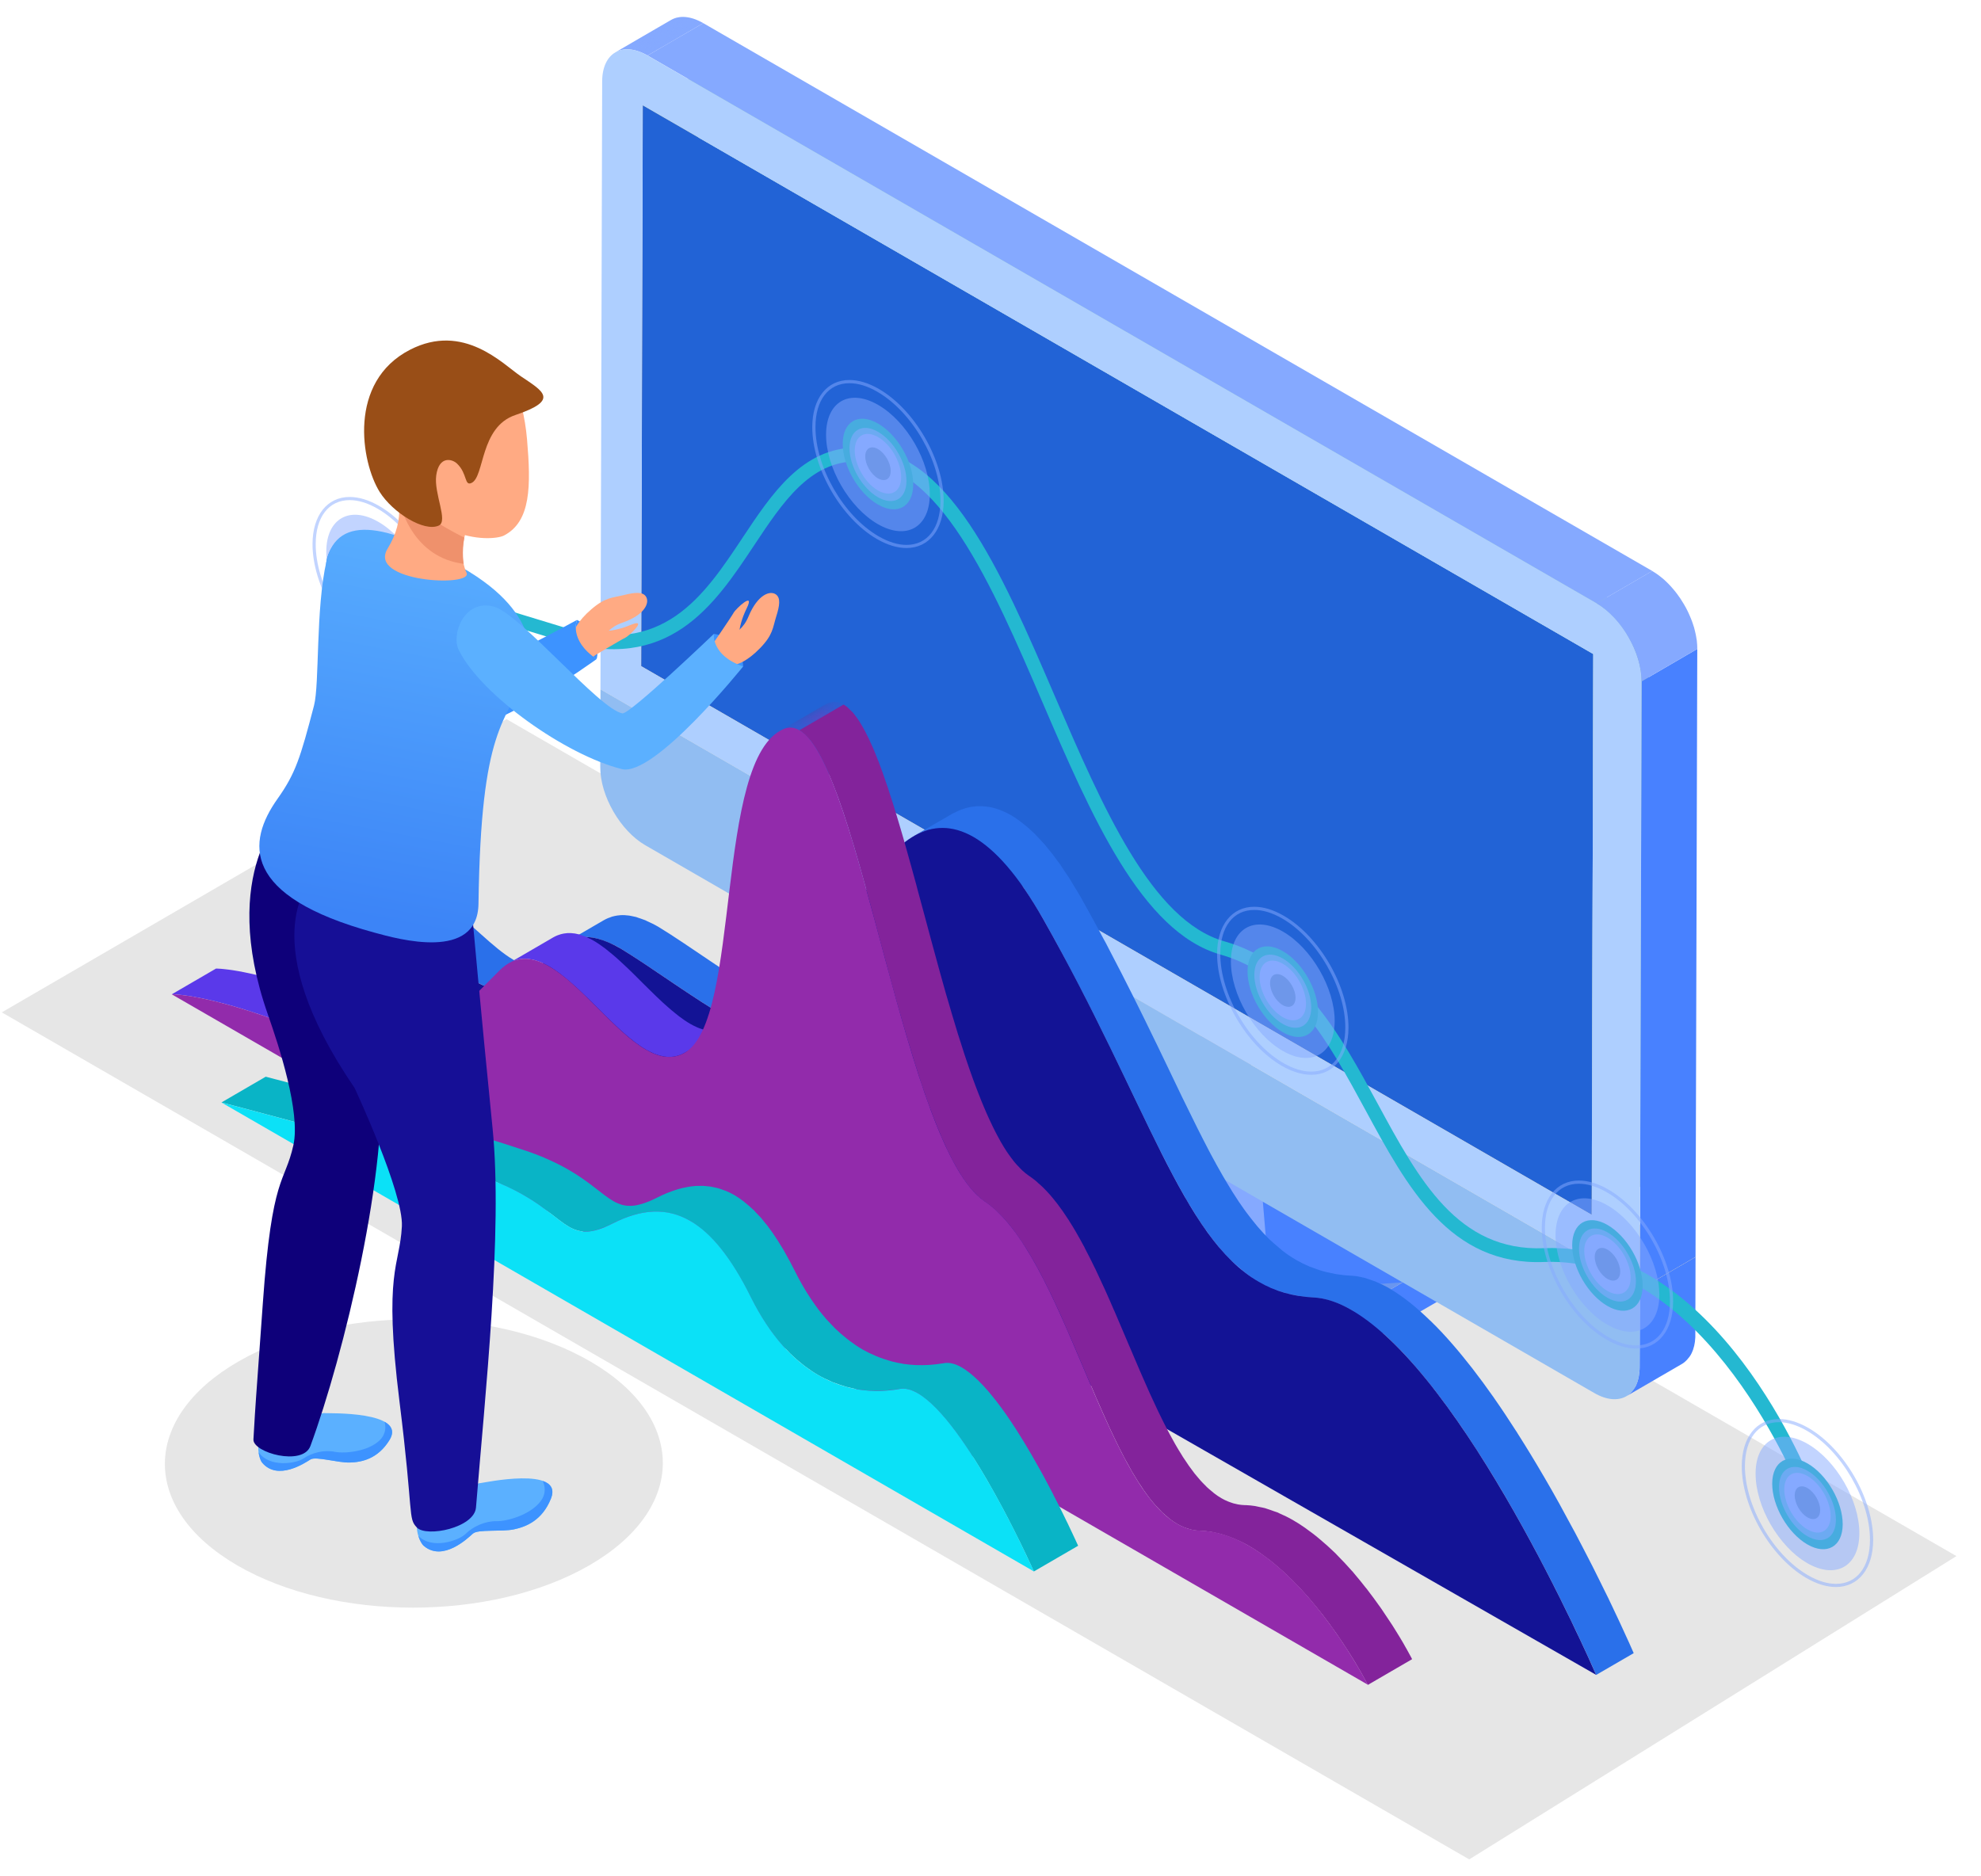 <svg width="76" height="72" viewBox="0 0 76 72" fill="none" xmlns="http://www.w3.org/2000/svg">
<g opacity="0.1">
<path d="M75.058 59.712L56.366 71.35L0.069 38.847L19.433 27.596L75.058 59.712Z" fill="black"/>
</g>
<path d="M55.672 48.128L55.668 49.642L47.157 54.587L47.16 53.074L55.672 48.128Z" fill="#4881FF"/>
<path d="M47.16 53.074L47.157 54.587L28.709 43.936L28.712 42.422L47.16 53.074Z" fill="#0F4BB7"/>
<path d="M55.672 48.128L47.159 53.074L28.712 42.422L37.224 37.477L55.672 48.128Z" fill="#6A96EF"/>
<path d="M23.608 2.009C24.32 1.595 25.033 1.18 25.745 0.767C26.061 0.584 26.498 0.611 26.98 0.888L24.843 2.129C24.359 1.853 23.924 1.826 23.608 2.009Z" fill="#85A9FF"/>
<mask id="mask0_729_503" style="mask-type:luminance" maskUnits="userSpaceOnUse" x="23" y="0" width="4" height="3">
<path d="M23.608 2.009C24.32 1.595 25.033 1.18 25.745 0.767C26.061 0.584 26.498 0.611 26.98 0.888L24.843 2.129C24.359 1.853 23.924 1.826 23.608 2.009Z" fill="white"/>
</mask>
<g mask="url(#mask0_729_503)">
<path d="M23.608 2.009L25.745 0.767C25.79 0.741 25.836 0.719 25.884 0.702L23.748 1.944C23.7 1.962 23.652 1.983 23.608 2.009Z" fill="#85A9FF"/>
<path d="M23.748 1.944L25.884 0.703C25.924 0.69 25.963 0.677 26.005 0.67L23.869 1.911C23.827 1.92 23.788 1.931 23.748 1.944Z" fill="#85A9FF"/>
<path d="M23.87 1.911L26.005 0.67C26.037 0.664 26.072 0.658 26.105 0.656L23.967 1.896C23.936 1.9 23.902 1.904 23.87 1.911Z" fill="#85A9FF"/>
<path d="M23.967 1.896L26.105 0.656C26.135 0.652 26.164 0.652 26.195 0.652L24.06 1.893C24.027 1.893 23.998 1.894 23.967 1.896Z" fill="#85A9FF"/>
<path d="M24.06 1.893L26.195 0.652C26.221 0.651 26.25 0.652 26.276 0.654L24.139 1.895C24.113 1.893 24.087 1.893 24.06 1.893Z" fill="#85A9FF"/>
<path d="M24.139 1.895L26.276 0.654C26.302 0.656 26.325 0.658 26.351 0.662L24.217 1.904C24.191 1.9 24.164 1.896 24.139 1.895Z" fill="#85A9FF"/>
<path d="M24.217 1.903L26.352 0.661C26.379 0.664 26.405 0.668 26.43 0.674L24.293 1.915C24.267 1.911 24.241 1.906 24.217 1.903Z" fill="#85A9FF"/>
<path d="M24.293 1.916L26.429 0.675C26.454 0.678 26.477 0.684 26.5 0.691L24.365 1.931C24.341 1.926 24.317 1.921 24.293 1.916Z" fill="#85A9FF"/>
<path d="M24.365 1.931L26.5 0.69C26.523 0.696 26.547 0.703 26.573 0.71L24.437 1.951C24.41 1.944 24.388 1.937 24.365 1.931Z" fill="#85A9FF"/>
<path d="M24.436 1.95L26.572 0.709C26.596 0.717 26.618 0.723 26.641 0.731L24.504 1.974C24.481 1.966 24.458 1.958 24.436 1.95Z" fill="#85A9FF"/>
<path d="M24.504 1.974L26.642 0.731C26.665 0.74 26.689 0.749 26.712 0.758L24.575 2C24.551 1.991 24.528 1.982 24.504 1.974Z" fill="#85A9FF"/>
<path d="M24.574 2L26.712 0.758C26.736 0.768 26.758 0.777 26.78 0.788L24.645 2.03C24.62 2.019 24.597 2.009 24.574 2Z" fill="#85A9FF"/>
<path d="M24.645 2.03L26.78 0.787C26.805 0.798 26.826 0.809 26.851 0.82L24.715 2.063C24.691 2.051 24.668 2.04 24.645 2.03Z" fill="#85A9FF"/>
<path d="M24.715 2.063L26.852 0.82C26.875 0.832 26.899 0.844 26.923 0.858L24.787 2.1C24.762 2.087 24.738 2.074 24.715 2.063Z" fill="#85A9FF"/>
<path d="M24.787 2.1L26.923 0.858C26.942 0.868 26.962 0.878 26.98 0.888L24.843 2.13C24.822 2.121 24.805 2.11 24.787 2.1Z" fill="#85A9FF"/>
</g>
<path d="M62.912 49.473L62.903 52.464C62.903 52.598 62.89 52.72 62.868 52.834C62.867 52.839 62.866 52.845 62.866 52.849C62.843 52.959 62.81 53.061 62.769 53.152C62.767 53.153 62.767 53.156 62.767 53.158C62.729 53.235 62.681 53.301 62.632 53.363C62.618 53.381 62.603 53.401 62.588 53.417C62.531 53.48 62.468 53.534 62.397 53.575L64.534 52.334C64.604 52.292 64.667 52.238 64.722 52.178C64.74 52.158 64.757 52.137 64.773 52.115C64.793 52.091 64.815 52.069 64.833 52.039C64.858 52.003 64.881 51.964 64.9 51.921C64.901 51.92 64.902 51.919 64.902 51.918C64.903 51.915 64.903 51.913 64.905 51.91C64.918 51.882 64.929 51.853 64.942 51.822C64.954 51.794 64.964 51.763 64.971 51.731C64.982 51.703 64.988 51.673 64.997 51.643C64.998 51.63 64.999 51.618 65.003 51.606C65.003 51.603 65.005 51.598 65.005 51.594C65.008 51.583 65.009 51.571 65.013 51.558C65.017 51.531 65.022 51.503 65.026 51.475C65.028 51.448 65.031 51.42 65.033 51.393C65.035 51.366 65.038 51.338 65.04 51.312C65.04 51.284 65.04 51.257 65.04 51.228C65.04 51.226 65.04 51.225 65.04 51.223L65.049 48.232L62.912 49.473Z" fill="#4881FF"/>
<path d="M46.916 49.672L53.812 49.208L48.447 46.111L46.916 49.672Z" fill="#4881FF"/>
<path d="M45.871 37.279L47.615 36.265L48.663 48.657L46.916 49.672L45.871 37.279Z" fill="#85A9FF"/>
<path d="M35.834 31.485L37.58 30.47L47.615 36.265L45.871 37.279L35.834 31.485Z" fill="#85A9FF"/>
<path d="M45.871 37.279L46.916 49.672L35.083 42.838L35.834 31.485L45.871 37.279Z" fill="#AECFFF"/>
<path d="M23.037 26.451L25.174 25.208L65.048 48.231L62.912 49.472L23.037 26.451Z" fill="#DCC9A0"/>
<path d="M24.661 4.042L26.8 2.802L26.738 24.319L24.601 25.56L24.661 4.042Z" fill="#584245"/>
<path d="M24.601 25.56L26.738 24.319L63.202 45.371L61.065 46.612L24.601 25.56Z" fill="#62494D"/>
<path d="M62.912 49.473L62.903 52.464C62.901 53.559 62.126 54.008 61.166 53.455L24.755 32.433C23.798 31.88 23.026 30.536 23.029 29.442L23.037 26.45L62.912 49.473Z" fill="#91BDF2"/>
<path d="M61.126 25.096L61.065 46.612L24.601 25.56L24.661 4.042L61.126 25.096Z" fill="#2263D6"/>
<path d="M61.126 25.096L63.262 23.854L63.202 45.371L61.065 46.612L61.126 25.096Z" fill="#82B3B8"/>
<path d="M24.661 4.042L26.799 2.802L63.262 23.854L61.126 25.096L24.661 4.042Z" fill="#92C8CE"/>
<path d="M62.98 26.144L65.115 24.901L65.048 48.231L62.912 49.473L62.98 26.144Z" fill="#4881FF"/>
<path d="M24.843 2.13L26.98 0.888L63.388 21.91L61.253 23.152L24.843 2.13Z" fill="#85A9FF"/>
<path d="M61.253 23.152C62.211 23.705 62.982 25.041 62.979 26.143L62.911 49.472L23.036 26.451L23.102 3.122C23.106 2.021 23.883 1.578 24.841 2.131L61.253 23.152ZM61.065 46.612L61.126 25.096L24.661 4.042L24.6 25.56L61.065 46.612Z" fill="#AECFFF"/>
<path d="M65.116 24.901C65.116 24.876 65.116 24.849 65.114 24.823C65.113 24.795 65.113 24.767 65.111 24.739C65.109 24.71 65.106 24.682 65.103 24.654C65.101 24.625 65.098 24.597 65.096 24.569C65.091 24.54 65.085 24.511 65.08 24.482C65.08 24.48 65.08 24.477 65.079 24.474C65.076 24.448 65.07 24.422 65.066 24.395C65.059 24.364 65.053 24.334 65.047 24.304C65.041 24.274 65.034 24.243 65.026 24.213C65.02 24.183 65.01 24.152 65.003 24.122C64.997 24.098 64.988 24.073 64.984 24.05C64.984 24.05 64.982 24.049 64.982 24.047C64.981 24.042 64.979 24.037 64.976 24.03C64.966 24.001 64.957 23.972 64.947 23.941C64.938 23.912 64.928 23.882 64.917 23.852C64.905 23.824 64.896 23.796 64.885 23.769C64.875 23.741 64.862 23.712 64.85 23.685C64.842 23.663 64.832 23.643 64.824 23.622C64.823 23.62 64.824 23.618 64.821 23.616C64.821 23.611 64.818 23.607 64.815 23.602C64.803 23.573 64.79 23.546 64.778 23.519C64.762 23.488 64.749 23.458 64.734 23.428C64.717 23.393 64.698 23.359 64.681 23.324C64.659 23.284 64.639 23.244 64.614 23.206C64.614 23.204 64.613 23.202 64.611 23.201C64.606 23.19 64.601 23.182 64.596 23.172L64.593 23.173L64.594 23.172C64.554 23.104 64.511 23.035 64.466 22.967C64.431 22.917 64.397 22.866 64.361 22.819C64.358 22.814 64.355 22.81 64.352 22.806C64.327 22.774 64.304 22.742 64.279 22.711C64.258 22.684 64.235 22.656 64.212 22.629C64.189 22.602 64.168 22.576 64.145 22.551C64.123 22.525 64.101 22.5 64.078 22.475C64.073 22.472 64.069 22.467 64.064 22.463C64.062 22.46 64.059 22.457 64.057 22.454C64.038 22.436 64.023 22.418 64.007 22.401C63.983 22.377 63.958 22.354 63.935 22.33C63.91 22.305 63.883 22.281 63.858 22.258C63.832 22.235 63.807 22.212 63.78 22.19C63.766 22.18 63.754 22.168 63.739 22.158C63.736 22.156 63.734 22.154 63.732 22.151C63.72 22.143 63.712 22.135 63.702 22.128C63.675 22.108 63.652 22.089 63.626 22.069C63.601 22.051 63.575 22.032 63.55 22.015C63.527 21.998 63.501 21.981 63.475 21.966C63.452 21.951 63.428 21.935 63.403 21.921C63.396 21.919 63.391 21.914 63.385 21.91L61.249 23.152C61.369 23.22 61.482 23.3 61.593 23.39C61.597 23.394 61.602 23.397 61.607 23.401C61.713 23.49 61.817 23.588 61.918 23.694C61.923 23.697 61.926 23.7 61.927 23.703C62.029 23.811 62.127 23.928 62.216 24.05C62.216 24.051 62.216 24.051 62.216 24.052C62.218 24.053 62.219 24.055 62.219 24.055C62.31 24.177 62.392 24.306 62.471 24.439C62.474 24.441 62.476 24.446 62.477 24.451C62.631 24.718 62.757 25.002 62.843 25.288C62.843 25.289 62.844 25.291 62.844 25.292C62.886 25.434 62.919 25.577 62.942 25.718C62.942 25.721 62.942 25.722 62.944 25.725C62.965 25.866 62.978 26.008 62.978 26.145L65.116 24.901Z" fill="#85A9FF"/>
<path d="M69.094 57.318L69.589 57.129C69.44 56.74 65.891 47.627 59.234 47.896C55.926 48.029 54.437 45.273 52.855 42.354C51.417 39.701 49.928 36.958 46.971 36.121C44.179 35.331 42.299 30.961 40.478 26.736C38.361 21.818 36.36 17.173 32.88 17.173C32.874 17.173 32.867 17.173 32.86 17.173C30.78 17.184 29.616 18.936 28.491 20.63C26.989 22.892 25.435 25.233 21.622 24.07L14.665 21.951L14.511 22.458L21.468 24.577C25.657 25.852 27.398 23.234 28.933 20.924C30.03 19.271 31.066 17.712 32.865 17.703C32.87 17.703 32.876 17.703 32.88 17.703C36.013 17.703 38.037 22.402 39.993 26.947C41.861 31.286 43.794 35.773 46.828 36.631C49.573 37.407 51.005 40.051 52.391 42.607C53.981 45.54 55.611 48.582 59.257 48.425C65.5 48.184 69.06 57.228 69.094 57.318Z" fill="#24B8D1"/>
<path d="M61.671 47.748C61.3 47.532 60.995 47.707 60.993 48.134C60.992 48.563 61.293 49.087 61.667 49.302C62.04 49.517 62.345 49.345 62.347 48.915C62.348 48.487 62.044 47.963 61.671 47.748Z" fill="#1C8EA2"/>
<path d="M63.02 49.341C63.019 50.198 62.412 50.543 61.665 50.112C60.918 49.682 60.314 48.637 60.316 47.779C60.319 46.922 60.928 46.575 61.673 47.005C62.419 47.438 63.023 48.483 63.02 49.341ZM61.667 49.302C62.04 49.517 62.345 49.345 62.347 48.915C62.348 48.487 62.044 47.963 61.671 47.748C61.3 47.532 60.995 47.707 60.993 48.134C60.992 48.563 61.293 49.087 61.667 49.302Z" fill="#09AEBF"/>
<path d="M49.215 37.242C48.842 37.026 48.538 37.2 48.536 37.627C48.535 38.056 48.838 38.581 49.21 38.796C49.584 39.012 49.887 38.839 49.887 38.409C49.889 37.981 49.588 37.457 49.215 37.242Z" fill="#1C8EA2"/>
<path d="M50.565 38.834C50.563 39.691 49.954 40.038 49.208 39.606C48.464 39.175 47.858 38.131 47.861 37.274C47.864 36.415 48.471 36.069 49.217 36.499C49.965 36.93 50.568 37.976 50.565 38.834ZM49.21 38.796C49.583 39.012 49.886 38.839 49.887 38.408C49.889 37.981 49.587 37.456 49.214 37.242C48.841 37.026 48.537 37.2 48.535 37.627C48.535 38.056 48.838 38.58 49.21 38.796Z" fill="#09AEBF"/>
<path d="M33.684 16.994C33.313 16.779 33.008 16.952 33.007 17.38C33.005 17.809 33.308 18.334 33.679 18.548C34.053 18.764 34.358 18.59 34.36 18.161C34.362 17.733 34.058 17.21 33.684 16.994Z" fill="#1C8EA2"/>
<path d="M35.036 18.588C35.033 19.444 34.426 19.79 33.679 19.359C32.933 18.928 32.329 17.883 32.331 17.027C32.333 16.168 32.941 15.822 33.686 16.253C34.433 16.684 35.038 17.729 35.036 18.588ZM33.679 18.548C34.053 18.764 34.358 18.59 34.361 18.161C34.362 17.733 34.058 17.209 33.684 16.994C33.312 16.779 33.007 16.952 33.006 17.38C33.006 17.808 33.308 18.334 33.679 18.548Z" fill="#09AEBF"/>
<path d="M14.513 21.482C14.14 21.266 13.835 21.44 13.833 21.868C13.832 22.297 14.135 22.822 14.506 23.037C14.881 23.252 15.184 23.078 15.186 22.649C15.187 22.221 14.883 21.698 14.513 21.482Z" fill="#1C8EA2"/>
<path d="M15.861 23.076C15.859 23.933 15.251 24.279 14.505 23.848C13.759 23.418 13.155 22.372 13.158 21.515C13.159 20.657 13.768 20.31 14.513 20.74C15.26 21.172 15.863 22.217 15.861 23.076ZM14.506 23.037C14.88 23.252 15.184 23.078 15.186 22.649C15.187 22.221 14.883 21.698 14.513 21.482C14.14 21.266 13.834 21.44 13.833 21.868C13.832 22.297 14.135 22.822 14.506 23.037Z" fill="#09AEBF"/>
<path d="M69.343 56.897C68.971 56.682 68.666 56.855 68.665 57.283C68.664 57.712 68.967 58.237 69.338 58.452C69.712 58.667 70.016 58.493 70.018 58.064C70.02 57.638 69.718 57.113 69.343 56.897Z" fill="#1C8EA2"/>
<path d="M70.694 58.491C70.692 59.348 70.083 59.694 69.337 59.263C68.591 58.832 67.987 57.786 67.99 56.93C67.993 56.072 68.601 55.725 69.345 56.156C70.093 56.587 70.695 57.632 70.694 58.491ZM69.338 58.452C69.712 58.667 70.016 58.493 70.018 58.064C70.019 57.638 69.717 57.112 69.343 56.897C68.971 56.682 68.666 56.855 68.665 57.283C68.665 57.712 68.967 58.237 69.338 58.452Z" fill="#09AEBF"/>
<g opacity="0.5">
<path d="M14.514 20.024C13.417 19.391 12.522 19.9 12.518 21.162C12.514 22.426 13.405 23.965 14.501 24.599C15.601 25.235 16.496 24.725 16.5 23.46C16.505 22.198 15.616 20.659 14.514 20.024Z" fill="#85A9FF"/>
</g>
<g opacity="0.5">
<path d="M14.47 25.172C13.097 24.379 11.985 22.451 11.99 20.872C11.993 19.777 12.552 19.07 13.415 19.07C13.77 19.07 14.152 19.187 14.547 19.415C15.921 20.208 17.035 22.136 17.03 23.713C17.026 24.81 16.468 25.518 15.604 25.518C15.25 25.518 14.867 25.401 14.47 25.172ZM12.112 20.873C12.106 22.413 13.192 24.294 14.531 25.067C14.909 25.285 15.271 25.396 15.604 25.396C16.405 25.396 16.906 24.751 16.909 23.712C16.912 22.175 15.826 20.294 14.487 19.52C14.109 19.302 13.749 19.191 13.415 19.191C12.614 19.191 12.114 19.836 12.112 20.873Z" fill="#85A9FF"/>
</g>
<g opacity="0.6">
<path d="M14.513 21.057C13.911 20.71 13.42 20.989 13.418 21.681C13.415 22.374 13.903 23.218 14.505 23.566C15.109 23.914 15.598 23.634 15.601 22.941C15.603 22.25 15.116 21.406 14.513 21.057Z" fill="#85A9FF"/>
</g>
<path d="M14.512 21.258C14.02 20.975 13.62 21.203 13.619 21.768C13.617 22.333 14.014 23.022 14.505 23.307C14.999 23.591 15.399 23.363 15.401 22.797C15.402 22.232 15.005 21.543 14.512 21.258Z" fill="#85A9FF"/>
<path d="M14.511 21.721C14.241 21.566 14.021 21.691 14.021 22.001C14.02 22.311 14.237 22.688 14.507 22.843C14.777 22.999 14.997 22.874 14.998 22.565C14.999 22.255 14.78 21.877 14.511 21.721Z" fill="#6E97EA"/>
<g opacity="0.5">
<path d="M33.687 15.536C32.59 14.902 31.696 15.411 31.692 16.673C31.687 17.937 32.577 19.476 33.674 20.11C34.775 20.746 35.669 20.236 35.671 18.972C35.677 17.711 34.789 16.171 33.687 15.536Z" fill="#85A9FF"/>
</g>
<g opacity="0.5">
<path d="M33.643 20.684C32.27 19.891 31.159 17.964 31.162 16.385C31.165 15.29 31.724 14.581 32.588 14.581C32.941 14.581 33.325 14.698 33.719 14.926C35.093 15.72 36.208 17.648 36.203 19.225C36.2 20.32 35.64 21.029 34.778 21.029C34.423 21.03 34.041 20.913 33.643 20.684ZM31.285 16.385C31.281 17.925 32.366 19.806 33.704 20.578C34.082 20.797 34.444 20.909 34.778 20.909C35.578 20.909 36.078 20.263 36.08 19.225C36.086 17.688 34.998 15.807 33.659 15.034C33.282 14.814 32.92 14.705 32.589 14.705C31.788 14.704 31.286 15.348 31.285 16.385Z" fill="#85A9FF"/>
</g>
<g opacity="0.6">
<path d="M33.685 16.57C33.084 16.221 32.593 16.501 32.591 17.193C32.589 17.886 33.076 18.73 33.678 19.077C34.282 19.426 34.773 19.147 34.775 18.453C34.777 17.761 34.288 16.917 33.685 16.57Z" fill="#85A9FF"/>
</g>
<path d="M33.685 16.771C33.194 16.488 32.793 16.715 32.792 17.28C32.79 17.847 33.188 18.534 33.679 18.819C34.173 19.104 34.571 18.875 34.573 18.308C34.575 17.744 34.178 17.055 33.685 16.771Z" fill="#85A9FF"/>
<path d="M33.684 17.233C33.415 17.078 33.195 17.203 33.195 17.513C33.194 17.822 33.413 18.2 33.68 18.355C33.952 18.511 34.171 18.386 34.171 18.075C34.172 17.767 33.955 17.39 33.684 17.233Z" fill="#6E97EA"/>
<g opacity="0.5">
<path d="M49.219 35.748C48.121 35.114 47.226 35.624 47.223 36.885C47.219 38.149 48.108 39.689 49.205 40.322C50.306 40.959 51.2 40.448 51.204 39.184C51.208 37.923 50.319 36.383 49.219 35.748Z" fill="#85A9FF"/>
</g>
<g opacity="0.5">
<path d="M49.173 40.897C47.801 40.104 46.689 38.176 46.693 36.598C46.697 35.501 47.256 34.795 48.118 34.795C48.473 34.795 48.854 34.91 49.251 35.14C50.624 35.933 51.737 37.86 51.734 39.437C51.73 40.535 51.171 41.243 50.307 41.243C49.952 41.242 49.571 41.126 49.173 40.897ZM46.816 36.598C46.81 38.137 47.897 40.018 49.234 40.791C49.613 41.009 49.974 41.12 50.308 41.12C51.109 41.12 51.609 40.475 51.612 39.437C51.616 37.898 50.529 36.018 49.191 35.244C48.812 35.027 48.452 34.917 48.119 34.917C47.316 34.917 46.819 35.561 46.816 36.598Z" fill="#85A9FF"/>
</g>
<g opacity="0.6">
<path d="M49.217 36.781C48.615 36.434 48.124 36.713 48.122 37.406C48.12 38.098 48.608 38.942 49.209 39.289C49.813 39.638 50.303 39.359 50.305 38.665C50.308 37.974 49.82 37.129 49.217 36.781Z" fill="#85A9FF"/>
</g>
<path d="M49.217 36.983C48.724 36.699 48.326 36.927 48.324 37.492C48.322 38.057 48.719 38.746 49.211 39.03C49.704 39.315 50.103 39.087 50.105 38.52C50.105 37.955 49.709 37.267 49.217 36.983Z" fill="#85A9FF"/>
<path d="M49.215 37.445C48.946 37.29 48.726 37.415 48.726 37.725C48.724 38.035 48.942 38.413 49.211 38.568C49.482 38.724 49.702 38.599 49.702 38.288C49.704 37.979 49.484 37.602 49.215 37.445Z" fill="#6E97EA"/>
<g opacity="0.5">
<path d="M61.675 46.255C60.576 45.621 59.682 46.131 59.678 47.393C59.675 48.657 60.563 50.196 61.661 50.83C62.76 51.465 63.655 50.955 63.66 49.691C63.664 48.429 62.775 46.889 61.675 46.255Z" fill="#85A9FF"/>
</g>
<g opacity="0.5">
<path d="M61.629 51.403C60.258 50.611 59.145 48.683 59.148 47.103C59.152 46.008 59.711 45.3 60.574 45.3C60.929 45.3 61.31 45.417 61.706 45.646C63.079 46.439 64.195 48.367 64.189 49.944C64.185 51.04 63.627 51.749 62.764 51.749C62.41 51.749 62.027 51.633 61.629 51.403ZM59.271 47.104C59.267 48.644 60.353 50.525 61.689 51.297C62.069 51.517 62.431 51.627 62.765 51.627C63.565 51.627 64.065 50.982 64.067 49.944C64.072 48.406 62.985 46.525 61.646 45.751C61.268 45.534 60.908 45.423 60.574 45.423C59.773 45.423 59.274 46.067 59.271 47.104Z" fill="#85A9FF"/>
</g>
<g opacity="0.6">
<path d="M61.672 47.289C61.069 46.942 60.579 47.221 60.578 47.912C60.575 48.605 61.064 49.449 61.666 49.797C62.269 50.144 62.759 49.866 62.761 49.172C62.763 48.481 62.275 47.637 61.672 47.289Z" fill="#85A9FF"/>
</g>
<path d="M61.672 47.489C61.18 47.205 60.781 47.434 60.779 47.998C60.778 48.564 61.175 49.253 61.667 49.536C62.159 49.821 62.559 49.593 62.56 49.027C62.562 48.463 62.164 47.774 61.672 47.489Z" fill="#85A9FF"/>
<path d="M61.671 47.952C61.402 47.797 61.182 47.922 61.181 48.231C61.18 48.542 61.398 48.919 61.668 49.074C61.937 49.23 62.158 49.104 62.159 48.794C62.159 48.486 61.942 48.108 61.671 47.952Z" fill="#6E97EA"/>
<g opacity="0.5">
<path d="M69.348 55.405C68.249 54.77 67.354 55.281 67.353 56.543C67.348 57.807 68.236 59.346 69.334 59.981C70.433 60.615 71.328 60.105 71.333 58.842C71.338 57.58 70.448 56.039 69.348 55.405Z" fill="#85A9FF"/>
</g>
<g opacity="0.5">
<path d="M69.302 60.553C67.93 59.76 66.818 57.831 66.822 56.253C66.825 55.158 67.384 54.451 68.247 54.451C68.602 54.451 68.985 54.567 69.381 54.796C70.754 55.589 71.867 57.517 71.863 59.094C71.86 60.19 71.3 60.898 70.437 60.898C70.082 60.898 69.7 60.783 69.302 60.553ZM66.943 56.254C66.939 57.794 68.026 59.675 69.363 60.447C69.743 60.666 70.104 60.777 70.436 60.777C71.238 60.777 71.738 60.131 71.74 59.093C71.745 57.556 70.658 55.675 69.319 54.901C68.942 54.684 68.581 54.573 68.247 54.573C67.446 54.573 66.947 55.216 66.943 56.254Z" fill="#85A9FF"/>
</g>
<g opacity="0.6">
<path d="M69.345 56.438C68.743 56.09 68.252 56.371 68.251 57.062C68.248 57.756 68.737 58.6 69.338 58.947C69.941 59.294 70.432 59.016 70.433 58.322C70.436 57.63 69.948 56.786 69.345 56.438Z" fill="#85A9FF"/>
</g>
<path d="M69.345 56.639C68.853 56.355 68.454 56.584 68.452 57.148C68.451 57.714 68.848 58.403 69.338 58.687C69.831 58.971 70.231 58.743 70.232 58.177C70.234 57.613 69.836 56.924 69.345 56.639Z" fill="#85A9FF"/>
<path d="M69.344 57.102C69.074 56.947 68.854 57.072 68.853 57.381C68.852 57.691 69.071 58.069 69.341 58.224C69.61 58.38 69.83 58.255 69.83 57.945C69.831 57.635 69.612 57.258 69.344 57.102Z" fill="#6E97EA"/>
<path d="M15.526 35.605C15.448 35.575 15.366 35.552 15.289 35.541C15.284 35.541 15.281 35.541 15.274 35.541C15.19 35.53 15.106 35.531 15.023 35.546C15.023 35.546 15.02 35.547 15.019 35.547C14.936 35.563 14.854 35.593 14.771 35.639L15.169 35.407L16.221 34.796C16.249 34.78 16.279 34.767 16.307 34.754C16.333 34.743 16.359 34.733 16.387 34.725C16.413 34.718 16.434 34.712 16.46 34.708C16.46 34.708 16.463 34.708 16.464 34.707C16.467 34.707 16.468 34.707 16.471 34.706C16.499 34.702 16.527 34.697 16.555 34.697C16.587 34.694 16.615 34.694 16.644 34.696C16.667 34.697 16.691 34.7 16.711 34.703C16.719 34.703 16.724 34.703 16.729 34.704C16.735 34.705 16.74 34.705 16.744 34.705C16.786 34.712 16.825 34.721 16.867 34.732C16.898 34.741 16.934 34.754 16.967 34.767C16.98 34.772 16.994 34.775 17.009 34.781C17.017 34.783 17.024 34.787 17.031 34.791C17.111 34.822 17.191 34.863 17.27 34.908C17.653 35.129 18.054 35.492 18.464 35.86C18.875 36.227 19.294 36.598 19.711 36.839C19.801 36.891 19.888 36.934 19.978 36.972C20.022 36.992 20.068 37.008 20.114 37.024C20.143 37.033 20.172 37.046 20.201 37.054C20.27 37.072 20.337 37.087 20.406 37.096C20.416 37.097 20.427 37.098 20.438 37.1C20.509 37.107 20.581 37.11 20.651 37.103C20.791 37.091 20.921 37.062 21.042 37.023C21.055 37.019 21.07 37.013 21.081 37.008C21.199 36.968 21.308 36.919 21.411 36.859C20.93 37.138 20.45 37.417 19.972 37.697C19.965 37.7 19.956 37.705 19.947 37.709C19.884 37.745 19.817 37.779 19.747 37.807C19.715 37.821 19.68 37.832 19.643 37.844C19.629 37.849 19.616 37.854 19.603 37.859C19.588 37.864 19.573 37.87 19.56 37.875C19.5 37.893 19.435 37.907 19.369 37.919C19.317 37.928 19.266 37.934 19.213 37.94C19.2 37.94 19.194 37.942 19.187 37.942C19.146 37.944 19.107 37.945 19.066 37.942C19.044 37.942 19.021 37.937 19 37.936C18.991 37.934 18.976 37.934 18.962 37.932C18.954 37.931 18.947 37.931 18.936 37.929C18.884 37.922 18.833 37.911 18.78 37.896C18.773 37.894 18.765 37.891 18.761 37.89C18.732 37.883 18.701 37.87 18.672 37.859C18.637 37.847 18.599 37.837 18.565 37.822C18.558 37.819 18.549 37.813 18.54 37.809C18.451 37.771 18.363 37.727 18.273 37.676C17.854 37.434 17.436 37.064 17.025 36.697C16.616 36.328 16.212 35.964 15.831 35.745C15.745 35.693 15.655 35.651 15.568 35.617C15.556 35.613 15.542 35.61 15.526 35.605Z" fill="#2A70EA"/>
<path d="M23.039 36.052C22.989 36.038 22.943 36.023 22.9 36.013C22.862 36.003 22.825 35.995 22.789 35.989C22.734 35.978 22.678 35.969 22.622 35.964C22.6 35.962 22.578 35.959 22.555 35.956C22.485 35.953 22.412 35.953 22.344 35.958C22.329 35.959 22.314 35.962 22.298 35.964C22.243 35.969 22.189 35.978 22.136 35.99C22.119 35.994 22.102 35.997 22.086 36.001C22.026 36.017 21.97 36.036 21.913 36.058C21.91 36.061 21.903 36.062 21.899 36.063C21.831 36.091 21.77 36.123 21.707 36.158C21.711 36.155 21.716 36.152 21.721 36.15L22.777 35.536C22.901 35.464 23.025 35.392 23.147 35.321C23.154 35.319 23.158 35.315 23.162 35.312C23.216 35.281 23.272 35.254 23.331 35.229C23.331 35.229 23.331 35.228 23.333 35.228C23.347 35.224 23.357 35.22 23.368 35.217C23.408 35.2 23.445 35.186 23.487 35.172C23.5 35.169 23.511 35.167 23.524 35.164C23.54 35.16 23.557 35.156 23.575 35.151C23.599 35.147 23.62 35.141 23.642 35.138C23.675 35.13 23.707 35.128 23.743 35.125C23.757 35.123 23.769 35.12 23.782 35.12C23.787 35.12 23.795 35.118 23.8 35.118C23.853 35.114 23.912 35.114 23.967 35.117C23.978 35.117 23.985 35.119 23.997 35.12C24.016 35.12 24.039 35.124 24.06 35.126C24.093 35.13 24.127 35.13 24.161 35.137C24.183 35.14 24.207 35.147 24.23 35.151C24.266 35.158 24.302 35.164 24.337 35.174C24.361 35.179 24.383 35.182 24.407 35.189C24.43 35.196 24.458 35.208 24.481 35.216C24.549 35.236 24.613 35.26 24.683 35.286C24.709 35.298 24.735 35.302 24.761 35.314C24.776 35.32 24.795 35.332 24.812 35.34C24.952 35.402 25.099 35.472 25.255 35.563C26.434 36.28 27.993 37.441 29.404 38.255C29.598 38.367 29.787 38.469 29.975 38.567C30.026 38.593 30.076 38.618 30.128 38.642C30.273 38.717 30.415 38.782 30.557 38.842C30.6 38.86 30.644 38.881 30.686 38.9C30.866 38.973 31.037 39.033 31.203 39.079C31.28 39.1 31.351 39.116 31.425 39.132C31.465 39.141 31.507 39.152 31.547 39.159C31.654 39.176 31.755 39.185 31.852 39.186C31.868 39.186 31.881 39.186 31.896 39.186C31.991 39.185 32.082 39.176 32.169 39.157C32.176 39.155 32.184 39.153 32.191 39.152C32.283 39.129 32.37 39.097 32.448 39.051C32.443 39.054 32.439 39.056 32.438 39.057L30.997 39.895C30.965 39.912 30.934 39.927 30.9 39.941C30.865 39.956 30.831 39.968 30.793 39.979C30.78 39.984 30.767 39.985 30.75 39.989C30.744 39.992 30.736 39.992 30.728 39.995C30.71 39.999 30.694 40.004 30.676 40.007C30.629 40.015 30.58 40.02 30.531 40.023C30.508 40.025 30.483 40.023 30.458 40.023C30.441 40.024 30.426 40.025 30.41 40.024C30.392 40.023 30.377 40.026 30.358 40.025C30.285 40.02 30.211 40.014 30.134 40.002C30.125 40 30.117 39.997 30.11 39.997C30.07 39.989 30.026 39.978 29.983 39.969C29.924 39.956 29.864 39.947 29.803 39.929C29.79 39.927 29.777 39.919 29.763 39.916C29.599 39.87 29.425 39.809 29.245 39.736C29.234 39.732 29.225 39.73 29.216 39.725C29.184 39.712 29.151 39.694 29.122 39.681C28.982 39.62 28.837 39.554 28.688 39.481C28.637 39.454 28.586 39.43 28.534 39.403C28.348 39.306 28.159 39.204 27.965 39.092C26.553 38.277 24.994 37.117 23.816 36.401C23.66 36.309 23.515 36.239 23.375 36.179C23.329 36.159 23.287 36.14 23.244 36.125C23.171 36.096 23.104 36.073 23.039 36.052Z" fill="#2A70EA"/>
<path d="M36.444 31.794C36.427 31.791 36.406 31.789 36.39 31.788C36.317 31.779 36.247 31.773 36.175 31.773C36.151 31.773 36.126 31.773 36.1 31.775C36.035 31.776 35.97 31.782 35.905 31.79C35.882 31.793 35.859 31.794 35.836 31.799C35.75 31.812 35.665 31.831 35.579 31.857C35.576 31.858 35.57 31.859 35.566 31.861C35.485 31.886 35.403 31.916 35.325 31.95C35.282 31.968 35.242 31.991 35.2 32.01C35.15 32.036 35.101 32.059 35.05 32.086L36.492 31.25C36.502 31.243 36.51 31.238 36.521 31.232C36.563 31.209 36.605 31.19 36.649 31.17C36.686 31.15 36.726 31.13 36.765 31.113C36.768 31.11 36.773 31.109 36.777 31.107C36.844 31.079 36.911 31.056 36.977 31.035C36.993 31.03 37.008 31.023 37.023 31.019C37.023 31.019 37.024 31.018 37.025 31.018C37.097 30.996 37.171 30.979 37.249 30.965C37.257 30.963 37.265 30.963 37.277 30.96C37.297 30.958 37.321 30.956 37.345 30.953C37.387 30.948 37.428 30.941 37.468 30.938C37.493 30.937 37.516 30.938 37.539 30.937C37.566 30.937 37.594 30.937 37.618 30.937C37.639 30.937 37.66 30.935 37.682 30.937C37.728 30.938 37.775 30.945 37.821 30.95C37.844 30.953 37.864 30.953 37.887 30.957C37.895 30.958 37.902 30.958 37.91 30.958C37.991 30.971 38.074 30.99 38.159 31.013C38.161 31.014 38.166 31.015 38.166 31.015C38.27 31.046 38.376 31.082 38.484 31.129C38.484 31.129 38.484 31.131 38.487 31.131C38.588 31.173 38.69 31.225 38.791 31.284C38.921 31.359 39.052 31.451 39.184 31.551C39.224 31.581 39.26 31.612 39.298 31.642C39.408 31.73 39.517 31.826 39.627 31.932C39.649 31.953 39.669 31.968 39.692 31.99C39.702 31.999 39.71 32.01 39.72 32.02C39.796 32.098 39.876 32.185 39.956 32.273C39.989 32.31 40.021 32.34 40.053 32.378C40.058 32.382 40.063 32.388 40.068 32.393C40.106 32.438 40.145 32.489 40.184 32.536C40.246 32.61 40.308 32.684 40.37 32.764C40.377 32.773 40.385 32.785 40.393 32.794C40.434 32.848 40.476 32.908 40.518 32.965C40.57 33.038 40.626 33.105 40.681 33.182C40.692 33.203 40.708 33.225 40.719 33.244C40.772 33.319 40.826 33.4 40.876 33.481C40.917 33.542 40.958 33.599 41 33.662C41.015 33.687 41.03 33.714 41.046 33.737C41.113 33.843 41.178 33.952 41.243 34.063C41.279 34.12 41.313 34.171 41.347 34.231C41.387 34.3 41.427 34.369 41.469 34.441C41.78 34.99 42.069 35.524 42.349 36.05C42.375 36.096 42.401 36.145 42.427 36.19C42.465 36.261 42.494 36.323 42.531 36.393C43.196 37.658 43.786 38.849 44.322 39.958C44.344 40.003 44.368 40.054 44.391 40.098C44.435 40.19 44.478 40.277 44.521 40.369C44.607 40.546 44.687 40.716 44.771 40.888C44.888 41.135 45.006 41.376 45.118 41.612C45.196 41.772 45.27 41.928 45.344 42.084C45.472 42.346 45.596 42.599 45.721 42.85C45.786 42.981 45.849 43.114 45.913 43.241C46.073 43.559 46.229 43.866 46.384 44.161C46.405 44.202 46.428 44.245 46.449 44.285C46.605 44.578 46.76 44.855 46.914 45.123C47.019 45.306 47.127 45.48 47.231 45.651C47.262 45.702 47.293 45.757 47.327 45.805C47.458 46.013 47.589 46.21 47.727 46.401C47.757 46.442 47.788 46.481 47.816 46.523C47.929 46.675 48.043 46.821 48.158 46.96C48.189 46.998 48.22 47.036 48.25 47.073C48.397 47.242 48.542 47.401 48.692 47.549C48.807 47.66 48.928 47.759 49.046 47.858C49.098 47.901 49.148 47.951 49.199 47.99C49.371 48.126 49.551 48.246 49.737 48.353C49.899 48.446 50.065 48.528 50.236 48.6C50.303 48.627 50.373 48.649 50.443 48.674C50.547 48.712 50.648 48.75 50.754 48.779C50.861 48.81 50.972 48.831 51.083 48.854C51.149 48.867 51.211 48.884 51.276 48.894C51.454 48.922 51.639 48.943 51.831 48.951C51.913 48.956 51.994 48.963 52.077 48.976C52.097 48.979 52.119 48.986 52.141 48.989C52.181 48.997 52.222 49.007 52.264 49.016C52.3 49.026 52.339 49.03 52.375 49.04C52.401 49.047 52.429 49.059 52.456 49.068C52.529 49.09 52.6 49.116 52.678 49.144C52.71 49.157 52.74 49.163 52.775 49.177C52.792 49.184 52.809 49.196 52.828 49.204C52.98 49.269 53.133 49.341 53.286 49.43C53.804 49.73 54.33 50.152 54.851 50.658C54.874 50.681 54.898 50.701 54.922 50.724L54.923 50.726C55.19 50.986 55.454 51.27 55.715 51.571C55.723 51.578 55.727 51.584 55.734 51.592C55.737 51.594 55.739 51.598 55.741 51.601C55.98 51.875 56.216 52.168 56.453 52.469C56.465 52.486 56.481 52.502 56.493 52.519C56.501 52.527 56.505 52.537 56.512 52.545C56.767 52.874 57.019 53.218 57.267 53.571C57.278 53.585 57.286 53.597 57.296 53.609C57.301 53.616 57.304 53.623 57.307 53.628C57.603 54.05 57.891 54.485 58.171 54.923C58.178 54.933 58.187 54.942 58.191 54.951C58.2 54.965 58.207 54.979 58.215 54.993C58.559 55.533 58.892 56.08 59.209 56.625C59.212 56.63 59.215 56.634 59.218 56.638C59.229 56.656 59.238 56.673 59.248 56.691C59.445 57.027 59.635 57.362 59.819 57.694C59.826 57.709 59.836 57.725 59.844 57.74C60.022 58.062 60.192 58.376 60.357 58.686C60.375 58.718 60.394 58.753 60.411 58.784C60.425 58.806 60.433 58.828 60.446 58.85C60.554 59.053 60.659 59.254 60.759 59.45C60.794 59.516 60.826 59.579 60.859 59.644C60.936 59.794 61.012 59.941 61.086 60.085C61.116 60.149 61.149 60.212 61.18 60.273C61.255 60.424 61.328 60.569 61.398 60.711C61.422 60.759 61.445 60.807 61.467 60.852C61.556 61.03 61.641 61.202 61.721 61.365C61.723 61.374 61.731 61.385 61.733 61.393C61.781 61.493 61.825 61.587 61.871 61.681C61.886 61.714 61.901 61.75 61.917 61.781C61.958 61.863 61.992 61.938 62.028 62.014C62.052 62.061 62.072 62.111 62.095 62.156C62.116 62.204 62.137 62.246 62.158 62.292C62.45 62.918 62.633 63.335 62.676 63.436L61.237 64.271C61.194 64.169 61.005 63.739 60.703 63.093C60.686 63.06 60.673 63.029 60.657 62.995C60.626 62.928 60.59 62.857 60.558 62.787C60.533 62.732 60.507 62.681 60.483 62.624C60.452 62.563 60.422 62.496 60.39 62.431C60.357 62.358 60.321 62.29 60.285 62.214C60.204 62.044 60.116 61.866 60.025 61.682C60.006 61.643 59.986 61.602 59.966 61.563C59.891 61.41 59.814 61.252 59.733 61.092C59.707 61.041 59.683 60.991 59.657 60.94C59.567 60.761 59.472 60.578 59.376 60.392C59.361 60.366 59.349 60.341 59.337 60.315C59.221 60.094 59.103 59.866 58.98 59.636C58.974 59.623 58.965 59.608 58.959 59.595C58.781 59.262 58.598 58.919 58.403 58.573C58.397 58.561 58.389 58.548 58.383 58.536C58.201 58.207 58.011 57.873 57.815 57.538C57.8 57.511 57.787 57.484 57.77 57.458C57.452 56.912 57.12 56.365 56.774 55.825C56.762 55.805 56.749 55.784 56.735 55.764C56.453 55.321 56.163 54.886 55.866 54.464C55.856 54.446 55.843 54.43 55.832 54.413C55.582 54.059 55.33 53.716 55.074 53.383C55.053 53.356 55.031 53.33 55.01 53.301C54.773 52.998 54.533 52.704 54.291 52.428C54.027 52.119 53.755 51.828 53.484 51.562C53.478 51.556 53.471 51.551 53.466 51.545C53.201 51.283 52.931 51.043 52.664 50.831C52.639 50.811 52.616 50.794 52.59 50.776C52.479 50.688 52.367 50.603 52.255 50.526C52.119 50.433 51.984 50.346 51.847 50.267C51.696 50.178 51.541 50.105 51.39 50.04C51.339 50.018 51.287 49.998 51.236 49.978C51.164 49.95 51.092 49.924 51.017 49.903C50.952 49.884 50.887 49.867 50.822 49.852C50.781 49.842 50.74 49.833 50.7 49.825C50.598 49.807 50.492 49.792 50.391 49.787C50.208 49.778 50.031 49.761 49.862 49.735C49.851 49.733 49.845 49.732 49.839 49.73C49.773 49.719 49.71 49.702 49.646 49.688C49.546 49.669 49.446 49.653 49.35 49.627C49.34 49.623 49.329 49.618 49.316 49.615C49.208 49.585 49.102 49.546 48.998 49.507C48.94 49.485 48.876 49.47 48.82 49.447C48.811 49.443 48.806 49.439 48.8 49.435C48.627 49.363 48.46 49.283 48.3 49.188C48.114 49.082 47.936 48.961 47.762 48.827C47.697 48.777 47.634 48.715 47.571 48.661C47.464 48.571 47.357 48.484 47.253 48.385C47.252 48.382 47.249 48.38 47.247 48.379C47.114 48.25 46.985 48.111 46.859 47.966C46.843 47.947 46.826 47.925 46.809 47.905C46.781 47.872 46.752 47.837 46.726 47.805C46.664 47.728 46.599 47.655 46.537 47.575C46.483 47.505 46.431 47.428 46.375 47.355C46.348 47.316 46.319 47.279 46.29 47.238C46.268 47.21 46.247 47.183 46.227 47.154C46.119 46.996 46.007 46.832 45.899 46.661C45.895 46.653 45.891 46.647 45.885 46.64C45.851 46.588 45.82 46.531 45.787 46.477C45.695 46.329 45.601 46.181 45.509 46.025C45.498 46.004 45.487 45.98 45.475 45.959C45.322 45.697 45.171 45.424 45.02 45.138C45.011 45.122 45.001 45.107 44.992 45.091C44.974 45.057 44.955 45.018 44.937 44.984C44.784 44.691 44.628 44.388 44.47 44.074C44.412 43.955 44.352 43.83 44.291 43.708C44.157 43.439 44.022 43.164 43.887 42.882C43.869 42.844 43.852 42.81 43.833 42.773C43.794 42.69 43.752 42.602 43.712 42.518C43.553 42.191 43.393 41.858 43.23 41.514C43.188 41.429 43.147 41.343 43.105 41.257C43.029 41.095 42.945 40.924 42.864 40.758C42.615 40.245 42.358 39.715 42.084 39.166C42.062 39.121 42.042 39.078 42.018 39.033C41.735 38.464 41.427 37.87 41.11 37.268C41.038 37.133 40.97 36.999 40.896 36.863C40.619 36.346 40.334 35.819 40.027 35.279C39.947 35.136 39.867 35.004 39.786 34.872C39.729 34.777 39.672 34.679 39.614 34.589C39.549 34.486 39.484 34.387 39.42 34.29C39.374 34.224 39.33 34.154 39.287 34.089C39.214 33.986 39.144 33.888 39.071 33.791C39.032 33.737 38.992 33.682 38.954 33.631C38.887 33.544 38.82 33.465 38.752 33.385C38.71 33.333 38.669 33.279 38.626 33.229C38.591 33.191 38.559 33.156 38.524 33.119C38.441 33.028 38.36 32.938 38.28 32.857C38.247 32.825 38.219 32.8 38.187 32.771C38.078 32.664 37.967 32.566 37.856 32.478C37.819 32.448 37.783 32.419 37.748 32.39C37.614 32.289 37.483 32.197 37.353 32.122C37.249 32.063 37.146 32.011 37.042 31.966C36.936 31.921 36.832 31.883 36.728 31.854C36.632 31.826 36.539 31.806 36.444 31.794Z" fill="#2A70EA"/>
<path d="M37.352 32.12C34.049 30.213 31.925 36.625 31.538 38.967C31.27 40.591 29.734 40.114 27.964 39.092C26.552 38.277 24.994 37.116 23.816 36.401C21.155 34.862 21.122 37.773 19.213 37.941C18.904 37.969 18.589 37.861 18.272 37.678C17.854 37.436 17.435 37.066 17.024 36.699C16.616 36.33 16.211 35.966 15.831 35.747C15.078 35.312 14.403 35.431 13.895 37.152L61.235 64.269C60.983 63.695 56.199 52.779 51.844 50.265C51.349 49.979 50.86 49.809 50.388 49.786C49.595 49.748 48.909 49.544 48.297 49.188C45.348 47.486 44.011 42.313 40.026 35.276C39.068 33.583 38.174 32.595 37.352 32.12Z" fill="#131395"/>
<path d="M11.918 39.658C11.709 39.572 11.509 39.494 11.312 39.419C11.255 39.396 11.2 39.374 11.144 39.354C11.002 39.298 10.86 39.247 10.724 39.196C10.675 39.178 10.623 39.16 10.575 39.142C10.398 39.077 10.226 39.018 10.064 38.961C10.049 38.957 10.039 38.954 10.026 38.95C9.875 38.898 9.73 38.85 9.588 38.805C9.543 38.79 9.5 38.777 9.455 38.763C9.343 38.728 9.232 38.694 9.128 38.662C9.092 38.652 9.056 38.641 9.023 38.631C8.887 38.59 8.753 38.554 8.628 38.52C8.487 38.482 8.352 38.448 8.226 38.417C8.185 38.408 8.152 38.399 8.116 38.391C8.029 38.371 7.942 38.35 7.862 38.334C7.818 38.324 7.779 38.317 7.736 38.308C7.671 38.295 7.607 38.281 7.546 38.271C7.508 38.264 7.471 38.256 7.433 38.249C7.378 38.241 7.324 38.231 7.274 38.223C7.238 38.218 7.207 38.212 7.174 38.208C7.142 38.203 7.107 38.198 7.077 38.194C7.044 38.189 7.013 38.187 6.986 38.182C6.96 38.179 6.935 38.176 6.911 38.175C6.881 38.171 6.855 38.168 6.828 38.166C6.813 38.166 6.796 38.164 6.782 38.163C6.755 38.161 6.733 38.158 6.711 38.158C6.702 38.157 6.692 38.157 6.684 38.156C6.632 38.154 6.599 38.154 6.59 38.154L8.288 37.166C8.298 37.166 8.325 37.166 8.373 37.169C8.375 37.169 8.378 37.169 8.381 37.171C8.391 37.171 8.402 37.171 8.411 37.172C8.433 37.173 8.456 37.174 8.481 37.176C8.495 37.177 8.51 37.179 8.525 37.18C8.551 37.182 8.579 37.185 8.611 37.189C8.632 37.191 8.658 37.193 8.682 37.197C8.712 37.2 8.744 37.203 8.776 37.208C8.806 37.212 8.838 37.216 8.871 37.221C8.893 37.223 8.911 37.227 8.933 37.23C8.946 37.232 8.962 37.235 8.976 37.237C9.025 37.245 9.077 37.254 9.132 37.263C9.169 37.27 9.205 37.275 9.248 37.283C9.306 37.295 9.371 37.309 9.435 37.322C9.477 37.331 9.517 37.338 9.561 37.348C9.642 37.365 9.73 37.386 9.82 37.407C9.856 37.415 9.887 37.422 9.924 37.431C10.051 37.462 10.187 37.496 10.332 37.536C10.335 37.536 10.338 37.537 10.344 37.539C10.463 37.57 10.587 37.606 10.718 37.645C10.756 37.656 10.795 37.668 10.835 37.68C10.937 37.71 11.04 37.741 11.151 37.776C11.198 37.79 11.242 37.806 11.291 37.82C11.426 37.864 11.566 37.91 11.71 37.958C11.729 37.965 11.748 37.97 11.765 37.977C11.927 38.032 12.095 38.091 12.268 38.154C12.324 38.173 12.378 38.194 12.432 38.213C12.563 38.262 12.698 38.311 12.835 38.365C12.895 38.387 12.954 38.41 13.017 38.434C13.212 38.509 13.41 38.588 13.617 38.672C13.845 38.766 14.063 38.842 14.276 38.912C14.336 38.931 14.392 38.948 14.448 38.964C14.58 39.005 14.707 39.038 14.831 39.069C14.958 39.1 15.081 39.126 15.203 39.148C15.304 39.166 15.406 39.184 15.508 39.197C15.59 39.207 15.674 39.216 15.754 39.221C15.866 39.23 15.977 39.235 16.083 39.236C16.146 39.236 16.208 39.236 16.269 39.233C16.39 39.229 16.509 39.218 16.625 39.202C16.667 39.197 16.71 39.194 16.75 39.187C16.905 39.162 17.056 39.129 17.2 39.086C17.245 39.072 17.287 39.054 17.331 39.04C17.435 39.005 17.539 38.969 17.64 38.926C17.728 38.889 17.813 38.842 17.898 38.798C17.971 38.763 18.041 38.73 18.112 38.689L16.414 39.676C16.399 39.686 16.38 39.696 16.363 39.706C16.311 39.736 16.256 39.758 16.203 39.785C16.116 39.828 16.029 39.875 15.941 39.914C15.93 39.918 15.92 39.925 15.909 39.929C15.821 39.966 15.729 39.994 15.64 40.024C15.594 40.039 15.55 40.059 15.503 40.072C15.498 40.074 15.495 40.076 15.492 40.076C15.361 40.115 15.227 40.147 15.085 40.17C15.075 40.172 15.064 40.173 15.052 40.174C15.009 40.182 14.964 40.184 14.92 40.189C14.837 40.201 14.754 40.215 14.665 40.22C14.636 40.222 14.603 40.219 14.572 40.22C14.51 40.223 14.445 40.222 14.379 40.222C14.322 40.222 14.265 40.226 14.205 40.223C14.159 40.222 14.106 40.212 14.058 40.209C13.975 40.202 13.891 40.195 13.804 40.183C13.757 40.177 13.713 40.177 13.664 40.169C13.614 40.161 13.558 40.145 13.506 40.135C13.384 40.113 13.258 40.087 13.13 40.055C13.077 40.042 13.027 40.036 12.972 40.021C12.902 40.002 12.828 39.976 12.753 39.953C12.693 39.935 12.633 39.917 12.573 39.898C12.362 39.827 12.145 39.751 11.918 39.658Z" fill="#5A39EA"/>
<path d="M20.577 36.863C20.551 36.855 20.525 36.845 20.497 36.838C20.475 36.832 20.451 36.829 20.429 36.824C20.388 36.816 20.347 36.807 20.306 36.802C20.288 36.8 20.271 36.798 20.252 36.797C20.207 36.793 20.163 36.791 20.118 36.793C20.103 36.793 20.09 36.793 20.077 36.793C20.022 36.795 19.966 36.803 19.911 36.813C19.898 36.816 19.884 36.821 19.87 36.824C19.826 36.834 19.78 36.847 19.735 36.864C19.722 36.869 19.707 36.873 19.692 36.879C19.633 36.903 19.575 36.93 19.518 36.964C19.522 36.96 19.528 36.958 19.533 36.954L20.23 36.549L21.214 35.976C21.221 35.974 21.227 35.969 21.23 35.967C21.276 35.941 21.323 35.919 21.371 35.898C21.378 35.895 21.384 35.894 21.39 35.891C21.403 35.886 21.416 35.882 21.429 35.877C21.454 35.869 21.478 35.858 21.503 35.852C21.523 35.845 21.546 35.841 21.567 35.836C21.582 35.833 21.595 35.83 21.609 35.827C21.616 35.825 21.626 35.823 21.633 35.822C21.677 35.814 21.719 35.809 21.763 35.806C21.766 35.806 21.771 35.806 21.775 35.806C21.789 35.806 21.802 35.806 21.816 35.806C21.842 35.805 21.871 35.803 21.897 35.805C21.916 35.806 21.933 35.809 21.95 35.81C21.968 35.811 21.988 35.813 22.004 35.816C22.02 35.817 22.032 35.817 22.046 35.819C22.074 35.823 22.1 35.831 22.129 35.836C22.151 35.841 22.174 35.845 22.198 35.851C22.203 35.853 22.212 35.854 22.222 35.857C22.239 35.862 22.259 35.871 22.277 35.876C22.325 35.892 22.375 35.907 22.423 35.927C22.434 35.931 22.446 35.934 22.457 35.939C22.468 35.944 22.479 35.951 22.491 35.956C22.584 35.996 22.677 36.04 22.771 36.095C22.914 36.178 23.057 36.278 23.203 36.386C23.25 36.425 23.302 36.466 23.352 36.506C23.447 36.583 23.545 36.662 23.642 36.748C23.697 36.798 23.752 36.848 23.809 36.899C23.905 36.987 24.001 37.077 24.097 37.169C24.149 37.221 24.203 37.274 24.26 37.327C24.283 37.352 24.31 37.377 24.336 37.402C24.435 37.5 24.535 37.599 24.633 37.699C24.747 37.812 24.86 37.925 24.975 38.036C25.042 38.103 25.11 38.167 25.177 38.233C25.265 38.318 25.353 38.398 25.438 38.479C25.499 38.534 25.56 38.588 25.62 38.641C25.715 38.727 25.811 38.804 25.904 38.88C25.954 38.919 26.002 38.961 26.052 38.999C26.195 39.107 26.339 39.206 26.479 39.287C26.568 39.34 26.661 39.383 26.749 39.423C26.773 39.433 26.796 39.443 26.819 39.452C26.866 39.471 26.914 39.486 26.962 39.501C26.985 39.508 27.008 39.517 27.032 39.523C27.053 39.528 27.077 39.532 27.098 39.537C27.138 39.545 27.175 39.553 27.213 39.558C27.231 39.559 27.248 39.562 27.266 39.563C27.309 39.567 27.352 39.568 27.394 39.567C27.407 39.567 27.422 39.568 27.434 39.567C27.487 39.564 27.54 39.558 27.594 39.548C27.606 39.545 27.618 39.542 27.632 39.539C27.674 39.529 27.717 39.517 27.759 39.502C27.773 39.497 27.788 39.493 27.802 39.487C27.858 39.465 27.912 39.441 27.966 39.409L26.269 40.397C26.267 40.398 26.265 40.398 26.263 40.398C26.218 40.425 26.172 40.447 26.127 40.466C26.119 40.47 26.109 40.473 26.104 40.475C26.089 40.481 26.076 40.485 26.061 40.49C26.039 40.496 26.02 40.504 26 40.511C25.979 40.517 25.956 40.522 25.934 40.527C25.92 40.53 25.907 40.534 25.895 40.536C25.89 40.537 25.881 40.539 25.877 40.54C25.835 40.547 25.794 40.552 25.752 40.555C25.747 40.555 25.741 40.555 25.736 40.555C25.722 40.556 25.71 40.556 25.698 40.556C25.673 40.556 25.648 40.557 25.625 40.557C25.606 40.556 25.586 40.552 25.569 40.551C25.551 40.549 25.534 40.548 25.517 40.546C25.503 40.544 25.494 40.543 25.481 40.542C25.455 40.537 25.428 40.53 25.401 40.524C25.379 40.52 25.355 40.516 25.336 40.511C25.327 40.51 25.322 40.508 25.316 40.507C25.299 40.502 25.281 40.494 25.264 40.489C25.215 40.473 25.169 40.458 25.12 40.44C25.11 40.434 25.101 40.433 25.089 40.428C25.077 40.423 25.066 40.416 25.055 40.411C24.964 40.371 24.874 40.328 24.782 40.276C24.64 40.194 24.499 40.095 24.354 39.987C24.307 39.95 24.254 39.906 24.204 39.867C24.111 39.791 24.017 39.714 23.921 39.629C23.863 39.577 23.804 39.523 23.744 39.468C23.656 39.386 23.569 39.305 23.48 39.219C23.412 39.153 23.345 39.089 23.277 39.022C23.258 39.002 23.238 38.984 23.217 38.965C23.125 38.872 23.03 38.779 22.936 38.685C22.808 38.556 22.68 38.43 22.553 38.305C22.504 38.257 22.455 38.212 22.407 38.166C22.307 38.067 22.204 37.971 22.102 37.878C22.052 37.831 21.999 37.785 21.949 37.741C21.847 37.651 21.748 37.568 21.646 37.487C21.599 37.45 21.553 37.41 21.507 37.376C21.362 37.267 21.217 37.166 21.074 37.083C20.981 37.029 20.886 36.984 20.793 36.943C20.771 36.934 20.75 36.925 20.726 36.915C20.673 36.894 20.626 36.878 20.577 36.863Z" fill="#5A39EA"/>
<mask id="mask1_729_503" style="mask-type:luminance" maskUnits="userSpaceOnUse" x="29" y="26" width="4" height="3">
<path d="M31.612 27.062L29.914 28.05C29.963 28.021 30.017 27.994 30.068 27.973C30.274 27.886 30.473 27.907 30.668 28.02L32.366 27.033C32.171 26.919 31.97 26.899 31.767 26.987C31.713 27.008 31.663 27.034 31.612 27.062Z" fill="white"/>
</mask>
<g mask="url(#mask1_729_503)">
<path d="M30.668 28.02L32.366 27.033C32.333 27.014 32.299 26.999 32.268 26.984L30.569 27.972C30.602 27.984 30.637 28.001 30.668 28.02Z" fill="#972CB1"/>
<path d="M30.57 27.971L32.268 26.984C32.24 26.972 32.211 26.962 32.182 26.954L30.483 27.942C30.512 27.95 30.542 27.959 30.57 27.971Z" fill="#932BAC"/>
<path d="M30.483 27.942L32.182 26.954C32.158 26.948 32.135 26.943 32.11 26.939L30.413 27.926C30.436 27.93 30.46 27.935 30.483 27.942Z" fill="#902AA8"/>
<path d="M30.413 27.926L32.111 26.939C32.091 26.937 32.067 26.933 32.045 26.933L30.348 27.921C30.369 27.922 30.39 27.923 30.413 27.926Z" fill="#8C29A4"/>
<path d="M30.348 27.921L32.045 26.932C32.026 26.932 32.003 26.932 31.982 26.933L30.283 27.921C30.306 27.919 30.325 27.919 30.348 27.921Z" fill="#88289F"/>
<path d="M30.283 27.921L31.982 26.933C31.96 26.935 31.937 26.938 31.917 26.94L30.217 27.929C30.24 27.924 30.261 27.922 30.283 27.921Z" fill="#84279B"/>
<path d="M30.217 27.929L31.917 26.94C31.892 26.945 31.868 26.951 31.845 26.959L30.145 27.945C30.17 27.938 30.195 27.932 30.217 27.929Z" fill="#812596"/>
<path d="M30.146 27.945L31.845 26.958C31.819 26.966 31.791 26.974 31.768 26.986L30.069 27.972C30.096 27.962 30.119 27.953 30.146 27.945Z" fill="#7D2492"/>
<path d="M30.069 27.972L31.768 26.986C31.767 26.986 31.766 26.987 31.766 26.987C31.715 27.008 31.665 27.032 31.615 27.061L29.918 28.048C29.965 28.02 30.016 27.994 30.067 27.973L30.069 27.972Z" fill="#79238D"/>
<path d="M29.918 28.047L31.616 27.06L31.612 27.062L29.914 28.05C29.916 28.049 29.917 28.048 29.918 28.047Z" fill="#5A39EA"/>
</g>
<path d="M35.058 40.669C35.012 40.522 34.967 40.373 34.922 40.223C34.888 40.116 34.856 40.007 34.823 39.899C34.779 39.747 34.735 39.594 34.69 39.441C34.656 39.328 34.623 39.216 34.591 39.102C34.562 39.001 34.534 38.898 34.504 38.796C34.46 38.636 34.415 38.477 34.368 38.315C34.345 38.231 34.322 38.147 34.299 38.063C34.236 37.832 34.172 37.601 34.11 37.371C34.071 37.225 34.032 37.082 33.994 36.937C33.93 36.699 33.866 36.463 33.801 36.227C33.706 35.866 33.608 35.509 33.514 35.154C33.494 35.079 33.472 35.006 33.454 34.93C33.377 34.65 33.301 34.371 33.225 34.097C33.21 34.04 33.194 33.982 33.177 33.925C33.133 33.767 33.09 33.609 33.045 33.454C33.021 33.365 32.995 33.276 32.97 33.187C32.931 33.052 32.892 32.921 32.854 32.789C32.823 32.684 32.793 32.577 32.762 32.474C32.729 32.364 32.696 32.257 32.663 32.151C32.627 32.033 32.592 31.913 32.555 31.799C32.527 31.708 32.497 31.62 32.468 31.53C32.428 31.405 32.39 31.28 32.349 31.161C32.332 31.113 32.315 31.068 32.299 31.019C32.252 30.881 32.206 30.747 32.159 30.615C32.137 30.554 32.116 30.497 32.093 30.439C32.053 30.329 32.012 30.222 31.97 30.118C31.938 30.034 31.903 29.952 31.87 29.872C31.833 29.782 31.797 29.695 31.762 29.612C31.739 29.558 31.713 29.506 31.689 29.454C31.636 29.336 31.583 29.223 31.527 29.118C31.526 29.112 31.522 29.105 31.519 29.098C31.453 28.974 31.388 28.859 31.323 28.753C31.315 28.742 31.31 28.732 31.305 28.721C31.237 28.615 31.169 28.516 31.103 28.429C31.1 28.425 31.096 28.422 31.093 28.419C31.045 28.357 30.995 28.306 30.946 28.256C30.915 28.222 30.883 28.19 30.852 28.162C30.791 28.108 30.729 28.057 30.666 28.022L32.364 27.035C32.413 27.063 32.463 27.098 32.511 27.138C32.524 27.148 32.535 27.164 32.548 27.175C32.579 27.203 32.612 27.237 32.646 27.27C32.668 27.294 32.692 27.312 32.716 27.338C32.741 27.369 32.768 27.401 32.793 27.435C32.794 27.438 32.798 27.439 32.801 27.442C32.803 27.445 32.804 27.448 32.804 27.449C32.834 27.487 32.865 27.527 32.894 27.571C32.925 27.613 32.954 27.657 32.984 27.705C32.99 27.716 32.997 27.727 33.004 27.738C33.008 27.746 33.013 27.756 33.019 27.765C33.037 27.798 33.06 27.831 33.079 27.865C33.121 27.938 33.164 28.015 33.206 28.094C33.209 28.099 33.211 28.105 33.213 28.11C33.219 28.122 33.226 28.135 33.231 28.147C33.264 28.21 33.297 28.276 33.331 28.343C33.35 28.387 33.368 28.433 33.39 28.476C33.413 28.525 33.434 28.572 33.456 28.622C33.472 28.657 33.488 28.691 33.503 28.726C33.525 28.779 33.546 28.835 33.571 28.889C33.604 28.973 33.638 29.056 33.672 29.144C33.685 29.176 33.697 29.206 33.712 29.239C33.736 29.3 33.757 29.367 33.782 29.43C33.808 29.502 33.836 29.574 33.862 29.646C33.901 29.758 33.938 29.872 33.98 29.989C34.003 30.056 34.026 30.123 34.05 30.193C34.058 30.209 34.062 30.223 34.067 30.239C34.092 30.318 34.118 30.402 34.144 30.483C34.182 30.597 34.219 30.71 34.257 30.829C34.287 30.928 34.32 31.033 34.351 31.136C34.386 31.254 34.424 31.371 34.459 31.493C34.493 31.604 34.526 31.719 34.56 31.833C34.594 31.95 34.627 32.067 34.663 32.185C34.699 32.313 34.735 32.442 34.771 32.571C34.801 32.679 34.832 32.79 34.863 32.901C34.871 32.933 34.882 32.964 34.889 32.995C34.908 33.064 34.928 33.135 34.948 33.204C35.012 33.438 35.076 33.675 35.143 33.914C35.167 34.01 35.193 34.103 35.218 34.2C35.298 34.494 35.379 34.791 35.459 35.09C35.544 35.409 35.63 35.732 35.717 36.052C35.741 36.143 35.767 36.235 35.792 36.327C35.879 36.644 35.966 36.964 36.052 37.279C36.058 37.3 36.063 37.32 36.069 37.341C36.143 37.61 36.218 37.877 36.293 38.141C36.316 38.217 36.337 38.293 36.361 38.369C36.414 38.554 36.468 38.74 36.523 38.923C36.552 39.025 36.583 39.124 36.614 39.224C36.66 39.38 36.707 39.537 36.755 39.692C36.79 39.797 36.821 39.9 36.856 40.005C36.9 40.151 36.949 40.296 36.995 40.441C37.033 40.554 37.07 40.664 37.107 40.775C37.143 40.88 37.179 40.985 37.214 41.086C37.255 41.203 37.295 41.316 37.337 41.431C37.373 41.526 37.406 41.621 37.442 41.713C37.474 41.801 37.508 41.887 37.542 41.973C37.611 42.151 37.68 42.322 37.751 42.489C37.785 42.568 37.818 42.648 37.852 42.725C37.883 42.799 37.919 42.869 37.95 42.941C37.998 43.044 38.045 43.145 38.093 43.243C38.121 43.3 38.148 43.357 38.178 43.413C38.24 43.533 38.301 43.65 38.364 43.761C38.375 43.78 38.385 43.8 38.396 43.819C38.472 43.952 38.549 44.077 38.626 44.194C38.641 44.214 38.654 44.234 38.668 44.254C38.743 44.365 38.821 44.468 38.897 44.565C38.911 44.581 38.923 44.596 38.937 44.613C38.996 44.684 39.053 44.745 39.116 44.806C39.147 44.839 39.178 44.875 39.212 44.906C39.299 44.986 39.386 45.059 39.475 45.118C39.568 45.18 39.659 45.249 39.75 45.323C39.78 45.35 39.81 45.38 39.841 45.408C39.898 45.457 39.954 45.504 40.007 45.557C40.009 45.561 40.014 45.564 40.018 45.568C40.11 45.658 40.199 45.754 40.29 45.856C40.291 45.858 40.293 45.86 40.295 45.862C40.375 45.955 40.456 46.054 40.535 46.157C40.538 46.157 40.538 46.159 40.539 46.16C40.559 46.186 40.58 46.217 40.602 46.244C40.655 46.318 40.713 46.392 40.767 46.471C40.771 46.476 40.776 46.483 40.779 46.488C40.825 46.553 40.87 46.623 40.915 46.691C40.949 46.742 40.98 46.787 41.014 46.839C41.017 46.843 41.02 46.85 41.022 46.855C41.11 46.991 41.196 47.132 41.28 47.277C41.281 47.279 41.282 47.281 41.283 47.282C41.289 47.291 41.294 47.301 41.298 47.31C41.389 47.466 41.477 47.626 41.566 47.792C41.576 47.811 41.586 47.828 41.599 47.849C41.607 47.869 41.618 47.892 41.627 47.912C41.755 48.151 41.878 48.398 42 48.651C42.005 48.659 42.01 48.666 42.014 48.675C42.022 48.695 42.032 48.716 42.042 48.736C42.154 48.972 42.266 49.212 42.377 49.457C42.379 49.463 42.382 49.469 42.385 49.475C42.504 49.736 42.62 50.001 42.734 50.268C42.737 50.276 42.742 50.283 42.745 50.291C42.747 50.298 42.752 50.306 42.755 50.312C42.923 50.701 43.089 51.094 43.255 51.486C43.41 51.853 43.565 52.217 43.72 52.575C43.739 52.624 43.761 52.671 43.782 52.718C43.883 52.954 43.988 53.19 44.091 53.42C44.101 53.443 44.112 53.463 44.12 53.484C44.216 53.697 44.313 53.904 44.409 54.107C44.429 54.15 44.45 54.194 44.471 54.235C44.581 54.465 44.693 54.686 44.805 54.9C44.83 54.946 44.855 54.993 44.879 55.04C44.945 55.163 45.013 55.283 45.078 55.401C45.1 55.438 45.121 55.476 45.143 55.513C45.2 55.613 45.258 55.706 45.317 55.799C45.338 55.834 45.36 55.871 45.381 55.905C45.404 55.94 45.428 55.973 45.45 56.007C45.502 56.089 45.556 56.167 45.61 56.245C45.629 56.271 45.65 56.297 45.669 56.325C45.723 56.4 45.779 56.475 45.833 56.546C45.858 56.576 45.882 56.605 45.906 56.633C45.954 56.691 46.005 56.75 46.051 56.804C46.098 56.858 46.148 56.908 46.197 56.957C46.233 56.995 46.27 57.032 46.307 57.069C46.367 57.125 46.427 57.174 46.487 57.224C46.517 57.25 46.548 57.279 46.581 57.303C46.671 57.373 46.764 57.437 46.86 57.491C46.938 57.536 47.016 57.575 47.095 57.608C47.127 57.622 47.157 57.632 47.19 57.644C47.232 57.659 47.272 57.675 47.316 57.687C47.369 57.701 47.422 57.714 47.474 57.724C47.491 57.726 47.506 57.731 47.522 57.733C47.596 57.745 47.668 57.752 47.744 57.755C47.764 57.755 47.783 57.755 47.805 57.756C47.916 57.761 48.031 57.772 48.145 57.79C48.158 57.792 48.173 57.797 48.188 57.799C48.233 57.807 48.279 57.818 48.325 57.828C48.393 57.842 48.459 57.853 48.528 57.871C48.555 57.878 48.58 57.891 48.609 57.898C48.697 57.925 48.787 57.958 48.877 57.991C48.922 58.008 48.971 58.019 49.017 58.038C49.036 58.046 49.053 58.058 49.072 58.066C49.253 58.144 49.431 58.23 49.605 58.331C49.762 58.42 49.913 58.52 50.062 58.623C50.108 58.654 50.15 58.688 50.195 58.721C50.298 58.796 50.403 58.872 50.503 58.954C50.556 58.997 50.609 59.042 50.66 59.086C50.75 59.161 50.838 59.237 50.925 59.316C50.978 59.365 51.033 59.416 51.087 59.466C51.136 59.516 51.19 59.563 51.241 59.612C51.26 59.632 51.276 59.652 51.297 59.672C51.491 59.867 51.679 60.068 51.86 60.273C51.873 60.288 51.884 60.3 51.897 60.312C51.922 60.343 51.944 60.374 51.972 60.404C52.115 60.571 52.25 60.737 52.38 60.905C52.4 60.929 52.423 60.955 52.443 60.98C52.452 60.991 52.459 61.005 52.469 61.016C52.621 61.214 52.765 61.409 52.9 61.6C52.915 61.62 52.93 61.64 52.943 61.659C52.962 61.687 52.978 61.71 52.997 61.736C53.14 61.945 53.274 62.146 53.396 62.334C53.402 62.342 53.407 62.349 53.41 62.355C53.442 62.404 53.466 62.446 53.496 62.492C53.537 62.558 53.579 62.624 53.616 62.686C53.648 62.738 53.675 62.783 53.705 62.831C53.74 62.891 53.776 62.949 53.808 63.004C53.813 63.015 53.82 63.026 53.827 63.036C53.865 63.102 53.899 63.162 53.93 63.219C53.94 63.236 53.946 63.248 53.956 63.263C53.987 63.323 54.019 63.375 54.044 63.423C54.052 63.435 54.057 63.447 54.063 63.458C54.087 63.503 54.107 63.544 54.127 63.575C54.127 63.575 54.127 63.575 54.128 63.576C54.151 63.621 54.168 63.653 54.175 63.667L52.477 64.654C52.47 64.642 52.456 64.612 52.436 64.577C52.418 64.544 52.395 64.5 52.368 64.452C52.358 64.435 52.349 64.417 52.339 64.399C52.317 64.358 52.291 64.311 52.263 64.261C52.252 64.242 52.242 64.224 52.231 64.203C52.195 64.141 52.156 64.071 52.112 63.998C52.078 63.942 52.039 63.878 52.005 63.816C51.975 63.769 51.947 63.722 51.917 63.67C51.879 63.614 51.842 63.551 51.804 63.49C51.768 63.435 51.734 63.379 51.696 63.321C51.574 63.128 51.434 62.921 51.286 62.707C51.26 62.672 51.235 62.637 51.211 62.601C51.072 62.405 50.925 62.203 50.769 61.999C50.742 61.965 50.716 61.932 50.69 61.899C50.557 61.73 50.418 61.56 50.273 61.391C50.236 61.347 50.2 61.304 50.162 61.261C49.983 61.057 49.794 60.855 49.599 60.659C49.53 60.591 49.462 60.523 49.39 60.456C49.336 60.404 49.283 60.352 49.227 60.303C49.144 60.228 49.058 60.153 48.973 60.081C48.916 60.034 48.862 59.985 48.803 59.94C48.71 59.863 48.613 59.793 48.517 59.722C48.467 59.684 48.416 59.645 48.364 59.609C48.217 59.507 48.065 59.408 47.91 59.319C47.736 59.219 47.556 59.132 47.375 59.055C47.312 59.026 47.245 59.003 47.18 58.979C47.092 58.946 47.002 58.914 46.911 58.887C46.817 58.859 46.723 58.836 46.629 58.817C46.583 58.806 46.536 58.795 46.49 58.787C46.343 58.763 46.197 58.745 46.049 58.742C46.039 58.742 46.028 58.742 46.017 58.742C45.956 58.738 45.896 58.732 45.835 58.723C45.832 58.723 45.829 58.722 45.826 58.721C45.808 58.718 45.793 58.713 45.776 58.71C45.732 58.702 45.687 58.695 45.643 58.682C45.635 58.68 45.628 58.677 45.621 58.675C45.58 58.663 45.538 58.646 45.498 58.633C45.469 58.623 45.443 58.616 45.417 58.605C45.41 58.602 45.404 58.599 45.399 58.596C45.321 58.562 45.241 58.524 45.163 58.48C45.068 58.425 44.975 58.36 44.881 58.289C44.857 58.268 44.827 58.243 44.801 58.22C44.737 58.167 44.673 58.115 44.611 58.056C44.601 58.046 44.591 58.038 44.581 58.029C44.556 58.006 44.533 57.975 44.508 57.952C44.455 57.898 44.402 57.844 44.349 57.785C44.338 57.771 44.324 57.759 44.313 57.745C44.282 57.711 44.254 57.671 44.222 57.636C44.194 57.6 44.164 57.566 44.135 57.53C44.124 57.517 44.115 57.506 44.104 57.492C44.068 57.444 44.031 57.392 43.994 57.343C43.966 57.303 43.936 57.264 43.907 57.222C43.904 57.217 43.9 57.213 43.895 57.207C43.862 57.158 43.827 57.105 43.794 57.053C43.755 56.999 43.72 56.947 43.685 56.891C43.683 56.888 43.682 56.885 43.679 56.883C43.664 56.86 43.65 56.835 43.636 56.812C43.573 56.711 43.509 56.607 43.446 56.5C43.44 56.491 43.436 56.485 43.431 56.476C43.415 56.45 43.401 56.421 43.388 56.397C43.318 56.276 43.249 56.151 43.18 56.023C43.169 56 43.155 55.979 43.144 55.957C43.132 55.936 43.121 55.913 43.11 55.893C42.997 55.675 42.884 55.452 42.773 55.22C42.766 55.209 42.76 55.199 42.756 55.187C42.743 55.159 42.729 55.129 42.716 55.1C42.616 54.893 42.519 54.683 42.423 54.468C42.412 54.448 42.405 54.429 42.396 54.409C42.291 54.178 42.188 53.942 42.084 53.703C42.074 53.681 42.065 53.66 42.055 53.638C42.045 53.614 42.035 53.59 42.024 53.565C41.867 53.202 41.711 52.833 41.555 52.463C41.398 52.091 41.239 51.719 41.081 51.349C41.059 51.301 41.038 51.251 41.015 51.202C40.909 50.956 40.802 50.713 40.696 50.473C40.685 50.454 40.678 50.436 40.669 50.416C40.566 50.19 40.465 49.97 40.36 49.752C40.341 49.711 40.32 49.668 40.3 49.626C40.182 49.381 40.061 49.144 39.94 48.911C39.916 48.864 39.891 48.817 39.867 48.771C39.775 48.601 39.683 48.435 39.589 48.274C39.589 48.273 39.588 48.272 39.587 48.27C39.502 48.122 39.414 47.978 39.325 47.838C39.3 47.8 39.277 47.763 39.252 47.727C39.194 47.641 39.139 47.555 39.081 47.473C39.038 47.411 38.996 47.354 38.951 47.294C38.916 47.245 38.877 47.192 38.843 47.144C38.839 47.142 38.836 47.139 38.834 47.136C38.757 47.035 38.678 46.94 38.598 46.848C38.507 46.743 38.414 46.646 38.321 46.553C38.27 46.503 38.219 46.46 38.167 46.414C38.129 46.38 38.093 46.343 38.054 46.312C37.964 46.238 37.873 46.17 37.781 46.107C37.699 46.051 37.619 45.989 37.539 45.916C37.531 45.909 37.523 45.9 37.515 45.892C37.486 45.865 37.459 45.834 37.429 45.803C37.383 45.758 37.339 45.716 37.295 45.664C37.277 45.644 37.259 45.621 37.24 45.6C37.228 45.585 37.218 45.57 37.205 45.555C37.187 45.534 37.171 45.514 37.153 45.494C37.107 45.433 37.061 45.37 37.015 45.304C36.999 45.283 36.985 45.261 36.97 45.241C36.958 45.222 36.948 45.204 36.935 45.185C36.914 45.154 36.892 45.124 36.872 45.091C36.818 45.005 36.763 44.915 36.71 44.822C36.706 44.816 36.7 44.808 36.697 44.803C36.691 44.792 36.685 44.781 36.68 44.769C36.637 44.693 36.591 44.614 36.547 44.531C36.525 44.486 36.501 44.438 36.478 44.392C36.453 44.343 36.427 44.293 36.402 44.242C36.383 44.202 36.363 44.166 36.343 44.124C36.312 44.061 36.282 43.989 36.253 43.923C36.22 43.852 36.189 43.784 36.156 43.711C36.143 43.681 36.131 43.655 36.117 43.624C36.099 43.581 36.08 43.532 36.061 43.487C35.987 43.314 35.915 43.136 35.844 42.951C35.828 42.91 35.811 42.871 35.795 42.83C35.78 42.79 35.764 42.748 35.751 42.709C35.714 42.617 35.679 42.521 35.644 42.425C35.601 42.304 35.558 42.184 35.514 42.06C35.482 41.971 35.451 41.882 35.421 41.791C35.395 41.716 35.369 41.648 35.346 41.572C35.328 41.52 35.311 41.463 35.293 41.41C35.25 41.279 35.208 41.147 35.166 41.013C35.13 40.895 35.093 40.783 35.058 40.669Z" fill="#83239B"/>
<path d="M30.667 28.02C30.472 27.907 30.273 27.886 30.068 27.973C27.392 29.098 28.462 39.15 26.267 40.397C25.791 40.669 25.292 40.572 24.779 40.275C24.178 39.927 23.556 39.305 22.933 38.684C22.309 38.059 21.682 37.435 21.07 37.082C20.41 36.7 19.765 36.637 19.162 37.241C16.968 39.429 15.622 41.167 11.916 39.657C8.211 38.15 6.67 38.153 6.589 38.154L52.475 64.646C52.375 64.454 50.484 60.799 47.906 59.311C47.311 58.968 46.684 58.75 46.045 58.735C45.734 58.726 45.441 58.635 45.159 58.473C42.339 56.844 40.793 48.125 37.778 46.1C34.722 44.044 33.013 29.374 30.667 28.02Z" fill="#922BAB"/>
<path d="M19.214 45.427C19.164 45.406 19.114 45.384 19.063 45.365C18.88 45.29 18.686 45.216 18.476 45.145C18.228 45.063 17.967 44.978 17.693 44.892C17.662 44.882 17.63 44.872 17.597 44.862C17.343 44.781 17.076 44.7 16.802 44.615C16.773 44.607 16.746 44.598 16.719 44.59C16.438 44.505 16.149 44.419 15.857 44.332C15.807 44.317 15.756 44.302 15.704 44.288C15.434 44.208 15.161 44.129 14.889 44.05C14.843 44.036 14.797 44.023 14.752 44.01C14.46 43.926 14.168 43.843 13.876 43.761C13.819 43.744 13.761 43.729 13.703 43.713C13.446 43.64 13.191 43.57 12.941 43.5C12.876 43.481 12.81 43.463 12.746 43.445C12.5 43.376 12.259 43.311 12.021 43.246C11.917 43.217 11.817 43.19 11.713 43.161C11.55 43.117 11.392 43.074 11.239 43.032C9.865 42.66 8.818 42.387 8.549 42.317C8.53 42.313 8.504 42.306 8.496 42.304L10.194 41.316C10.27 41.336 10.681 41.442 11.302 41.607C11.327 41.614 11.352 41.62 11.377 41.628C11.478 41.654 11.582 41.682 11.693 41.712C11.765 41.731 11.842 41.752 11.918 41.772C11.951 41.781 11.98 41.788 12.013 41.796C12.239 41.858 12.474 41.92 12.726 41.988C12.775 42.002 12.832 42.017 12.882 42.032C13.068 42.081 13.261 42.134 13.458 42.187C13.528 42.207 13.595 42.226 13.665 42.245C13.93 42.316 14.2 42.391 14.477 42.468C14.518 42.479 14.556 42.49 14.597 42.501C14.88 42.58 15.169 42.661 15.459 42.742C15.487 42.749 15.512 42.757 15.539 42.765C15.85 42.851 16.163 42.941 16.476 43.031C16.501 43.037 16.523 43.044 16.548 43.051C16.845 43.137 17.144 43.223 17.435 43.309C17.468 43.319 17.501 43.328 17.532 43.337C17.84 43.428 18.142 43.518 18.437 43.607C18.448 43.61 18.458 43.614 18.471 43.617C18.759 43.705 19.039 43.791 19.308 43.876C19.332 43.885 19.358 43.893 19.384 43.9C19.659 43.988 19.925 44.074 20.172 44.157C20.322 44.207 20.464 44.259 20.602 44.311C20.64 44.327 20.677 44.341 20.715 44.357C20.749 44.37 20.788 44.384 20.821 44.398C20.854 44.412 20.881 44.426 20.912 44.439C21.036 44.493 21.156 44.546 21.268 44.6C21.311 44.621 21.355 44.642 21.396 44.663C21.541 44.736 21.679 44.808 21.803 44.881C22.223 45.123 22.544 45.36 22.815 45.57C23.088 45.781 23.308 45.961 23.526 46.087C23.585 46.121 23.643 46.151 23.704 46.176C23.741 46.191 23.778 46.204 23.817 46.217C23.833 46.222 23.85 46.229 23.867 46.234C23.916 46.247 23.966 46.256 24.021 46.263C24.033 46.265 24.048 46.266 24.062 46.268C24.108 46.272 24.155 46.272 24.201 46.271C24.215 46.271 24.227 46.272 24.239 46.27C24.295 46.268 24.356 46.26 24.418 46.248C24.448 46.243 24.481 46.234 24.509 46.227C24.549 46.217 24.59 46.207 24.634 46.194C24.706 46.173 24.782 46.145 24.86 46.114C24.88 46.106 24.896 46.1 24.916 46.093C25.009 46.053 25.106 46.008 25.212 45.955C25.33 45.895 25.447 45.841 25.563 45.792C25.572 45.788 25.579 45.787 25.587 45.782C25.73 45.725 25.87 45.675 26.008 45.634C26.009 45.633 26.012 45.632 26.015 45.632C26.124 45.599 26.234 45.575 26.341 45.556C26.354 45.553 26.367 45.549 26.381 45.546C26.488 45.528 26.593 45.515 26.697 45.508C26.709 45.507 26.719 45.508 26.732 45.507C26.76 45.505 26.787 45.507 26.817 45.507C26.872 45.505 26.929 45.502 26.983 45.505C27.012 45.505 27.038 45.511 27.066 45.513C27.101 45.515 27.136 45.519 27.169 45.523C27.198 45.526 27.228 45.527 27.255 45.532C27.309 45.54 27.363 45.554 27.417 45.565C27.444 45.572 27.47 45.576 27.498 45.583C27.508 45.585 27.519 45.587 27.53 45.59C27.613 45.613 27.697 45.643 27.78 45.675C27.798 45.681 27.817 45.686 27.835 45.694C27.839 45.694 27.841 45.695 27.845 45.697C27.955 45.742 28.066 45.796 28.176 45.86C28.289 45.927 28.405 46.007 28.519 46.093C28.556 46.12 28.594 46.153 28.629 46.184C28.707 46.247 28.785 46.315 28.862 46.389C28.884 46.409 28.903 46.424 28.925 46.444C28.951 46.469 28.976 46.5 29.001 46.527C29.043 46.57 29.086 46.615 29.128 46.661C29.151 46.686 29.174 46.709 29.198 46.735C29.233 46.776 29.269 46.823 29.305 46.867C29.329 46.898 29.356 46.928 29.381 46.961C29.395 46.977 29.407 46.992 29.423 47.01C29.493 47.101 29.563 47.197 29.634 47.297C29.635 47.299 29.638 47.302 29.638 47.303C29.651 47.323 29.664 47.344 29.679 47.364C29.735 47.445 29.79 47.527 29.845 47.614C29.861 47.64 29.878 47.669 29.894 47.696C29.923 47.74 29.951 47.787 29.98 47.834C30.008 47.881 30.037 47.926 30.067 47.976C30.095 48.026 30.123 48.08 30.152 48.13C30.185 48.19 30.221 48.252 30.254 48.315C30.272 48.347 30.29 48.376 30.307 48.41C30.37 48.527 30.433 48.648 30.495 48.773C30.576 48.94 30.662 49.097 30.748 49.251C30.766 49.281 30.782 49.312 30.8 49.34C30.884 49.488 30.969 49.629 31.059 49.763C31.079 49.797 31.103 49.83 31.124 49.862C31.202 49.979 31.283 50.092 31.363 50.2C31.38 50.221 31.395 50.245 31.412 50.267C31.507 50.391 31.605 50.508 31.701 50.619C31.759 50.685 31.816 50.743 31.875 50.805C31.926 50.86 31.979 50.917 32.031 50.968C32.184 51.117 32.339 51.251 32.496 51.374C32.533 51.404 32.57 51.431 32.608 51.461C32.767 51.579 32.928 51.689 33.089 51.782C33.251 51.874 33.414 51.952 33.577 52.021C33.626 52.042 33.673 52.061 33.719 52.08C33.843 52.127 33.965 52.169 34.089 52.204C34.134 52.218 34.178 52.233 34.222 52.244C34.35 52.277 34.476 52.304 34.604 52.324C34.625 52.328 34.646 52.334 34.667 52.337C34.819 52.359 34.967 52.373 35.115 52.381C35.151 52.384 35.187 52.381 35.225 52.384C35.343 52.386 35.462 52.385 35.578 52.379C35.623 52.377 35.666 52.374 35.71 52.371C35.85 52.36 35.992 52.343 36.13 52.321C36.157 52.316 36.185 52.314 36.212 52.309C36.214 52.309 36.216 52.308 36.216 52.308C36.242 52.304 36.267 52.301 36.292 52.298C36.318 52.298 36.345 52.298 36.371 52.298C36.372 52.298 36.372 52.298 36.372 52.298C36.375 52.298 36.378 52.298 36.38 52.299C36.407 52.301 36.434 52.303 36.459 52.306C36.484 52.312 36.506 52.316 36.53 52.322C36.536 52.323 36.545 52.324 36.551 52.327C36.556 52.327 36.561 52.328 36.567 52.33C36.614 52.342 36.66 52.358 36.71 52.379C36.71 52.379 36.712 52.381 36.714 52.381C36.774 52.406 36.836 52.437 36.899 52.473C36.994 52.529 37.094 52.599 37.193 52.676C37.206 52.687 37.218 52.696 37.232 52.707C37.327 52.783 37.423 52.87 37.519 52.963C37.529 52.971 37.537 52.977 37.545 52.986C37.554 52.994 37.561 53.004 37.568 53.012C37.667 53.109 37.766 53.215 37.864 53.329C37.871 53.336 37.879 53.342 37.884 53.349C37.895 53.36 37.902 53.373 37.913 53.383C38.01 53.497 38.108 53.617 38.207 53.743C38.211 53.749 38.215 53.754 38.219 53.759C38.227 53.77 38.238 53.783 38.244 53.793C38.356 53.939 38.467 54.089 38.578 54.246C38.581 54.25 38.584 54.254 38.587 54.259C38.594 54.267 38.6 54.277 38.604 54.284C38.738 54.474 38.868 54.672 38.998 54.874C39.004 54.883 39.009 54.893 39.016 54.902C39.024 54.91 39.027 54.92 39.032 54.929C39.203 55.197 39.368 55.47 39.529 55.745C39.533 55.75 39.535 55.754 39.537 55.758C39.542 55.767 39.546 55.774 39.55 55.781C39.655 55.961 39.757 56.141 39.855 56.318C39.869 56.341 39.882 56.363 39.893 56.385C39.992 56.559 40.084 56.731 40.173 56.9C40.179 56.909 40.184 56.919 40.189 56.928C40.194 56.94 40.2 56.951 40.206 56.963C40.274 57.088 40.339 57.213 40.401 57.333C40.407 57.346 40.412 57.357 40.417 57.37C40.474 57.481 40.53 57.587 40.583 57.693C40.596 57.717 40.608 57.741 40.621 57.766C40.675 57.874 40.726 57.978 40.776 58.079C40.788 58.101 40.797 58.121 40.808 58.144C40.854 58.234 40.895 58.322 40.935 58.405C40.939 58.411 40.942 58.419 40.946 58.425C40.948 58.429 40.949 58.431 40.951 58.435C41.005 58.548 41.054 58.651 41.098 58.748C41.105 58.758 41.109 58.768 41.113 58.779C41.158 58.87 41.196 58.952 41.228 59.024C41.231 59.03 41.234 59.035 41.236 59.04C41.303 59.185 41.347 59.283 41.362 59.315L39.663 60.302C39.658 60.292 39.647 60.265 39.638 60.243C39.626 60.22 39.612 60.19 39.596 60.155C39.584 60.129 39.572 60.1 39.558 60.068C39.545 60.042 39.532 60.014 39.517 59.983C39.491 59.927 39.46 59.863 39.428 59.794C39.416 59.766 39.404 59.737 39.389 59.708C39.348 59.626 39.307 59.535 39.259 59.438C39.248 59.414 39.236 59.389 39.224 59.364C39.187 59.289 39.15 59.213 39.112 59.133C39.1 59.11 39.089 59.088 39.076 59.065C39.028 58.964 38.977 58.859 38.92 58.75C38.91 58.727 38.897 58.703 38.885 58.68C38.833 58.576 38.78 58.471 38.721 58.363C38.716 58.347 38.708 58.333 38.701 58.318C38.64 58.199 38.575 58.079 38.51 57.955C38.497 57.931 38.484 57.906 38.471 57.881C38.382 57.715 38.289 57.545 38.194 57.374C38.181 57.349 38.17 57.325 38.155 57.302C38.058 57.125 37.956 56.947 37.853 56.769C37.845 56.756 37.836 56.743 37.83 56.73C37.67 56.455 37.503 56.182 37.333 55.914C37.32 55.896 37.31 55.878 37.296 55.859C37.168 55.657 37.037 55.46 36.905 55.27C36.895 55.257 36.886 55.244 36.878 55.231C36.768 55.075 36.657 54.925 36.546 54.779C36.532 54.762 36.52 54.744 36.506 54.728C36.408 54.602 36.31 54.482 36.213 54.369C36.197 54.35 36.182 54.331 36.166 54.313C36.066 54.2 35.968 54.095 35.868 53.996C35.853 53.98 35.836 53.964 35.821 53.948C35.724 53.855 35.627 53.768 35.532 53.692C35.521 53.681 35.507 53.672 35.493 53.661C35.395 53.584 35.296 53.513 35.2 53.458C35.138 53.421 35.077 53.392 35.017 53.366C34.96 53.344 34.906 53.326 34.854 53.311C34.844 53.309 34.839 53.309 34.83 53.306C34.779 53.295 34.73 53.287 34.681 53.284C34.679 53.284 34.676 53.283 34.675 53.283C34.62 53.281 34.565 53.284 34.512 53.294C34.5 53.295 34.491 53.298 34.479 53.3C34.463 53.303 34.446 53.303 34.429 53.306C34.292 53.329 34.152 53.345 34.01 53.356C33.988 53.358 33.965 53.363 33.945 53.364C33.922 53.365 33.9 53.363 33.878 53.364C33.761 53.37 33.645 53.371 33.524 53.368C33.497 53.367 33.471 53.37 33.443 53.368C33.432 53.368 33.424 53.366 33.414 53.365C33.268 53.358 33.116 53.345 32.968 53.322C32.964 53.322 32.962 53.322 32.958 53.322C32.943 53.319 32.924 53.313 32.909 53.311C32.78 53.29 32.65 53.262 32.52 53.228C32.505 53.225 32.489 53.223 32.473 53.218C32.447 53.211 32.419 53.198 32.391 53.191C32.267 53.154 32.142 53.111 32.019 53.064C31.989 53.053 31.961 53.046 31.934 53.035C31.916 53.027 31.898 53.015 31.881 53.008C31.717 52.937 31.553 52.86 31.389 52.766C31.227 52.673 31.067 52.562 30.907 52.444C30.871 52.416 30.834 52.389 30.798 52.36C30.64 52.236 30.485 52.102 30.332 51.953C30.326 51.949 30.32 51.945 30.316 51.939C30.265 51.888 30.214 51.83 30.162 51.775C30.111 51.72 30.056 51.667 30.004 51.608C29.998 51.602 29.992 51.594 29.985 51.586C29.9 51.49 29.817 51.387 29.733 51.28C29.727 51.27 29.721 51.261 29.713 51.251C29.695 51.229 29.679 51.207 29.663 51.185C29.614 51.118 29.565 51.054 29.517 50.985C29.485 50.94 29.455 50.893 29.422 50.846C29.403 50.816 29.381 50.786 29.361 50.755C29.348 50.731 29.332 50.711 29.316 50.686C29.251 50.584 29.186 50.479 29.123 50.37C29.116 50.356 29.107 50.343 29.101 50.329C29.084 50.299 29.066 50.268 29.05 50.239C29.011 50.169 28.971 50.1 28.933 50.028C28.885 49.94 28.84 49.851 28.795 49.758C28.715 49.597 28.633 49.446 28.553 49.297C28.521 49.237 28.488 49.179 28.456 49.121C28.395 49.015 28.336 48.912 28.276 48.813C28.25 48.77 28.224 48.726 28.199 48.685C28.122 48.564 28.045 48.447 27.968 48.336C27.959 48.321 27.95 48.307 27.939 48.292C27.855 48.171 27.771 48.058 27.685 47.949C27.657 47.916 27.631 47.884 27.604 47.852C27.547 47.779 27.487 47.712 27.427 47.646C27.385 47.599 27.343 47.553 27.299 47.509C27.255 47.463 27.211 47.42 27.166 47.377C27.087 47.302 27.004 47.233 26.926 47.166C26.891 47.138 26.854 47.107 26.82 47.08C26.707 46.993 26.592 46.914 26.476 46.846C26.362 46.781 26.25 46.727 26.135 46.68C26.117 46.672 26.097 46.668 26.079 46.66C25.986 46.624 25.892 46.593 25.797 46.568C25.772 46.562 25.744 46.558 25.719 46.553C25.635 46.534 25.552 46.52 25.468 46.51C25.433 46.505 25.402 46.502 25.37 46.499C25.284 46.493 25.198 46.491 25.113 46.493C25.085 46.494 25.06 46.492 25.031 46.494C24.794 46.506 24.552 46.549 24.305 46.621C24.166 46.661 24.023 46.712 23.882 46.772C23.759 46.822 23.634 46.877 23.51 46.942C23.407 46.994 23.309 47.04 23.218 47.078C23.216 47.08 23.21 47.082 23.207 47.082C23.187 47.091 23.169 47.095 23.15 47.103C23.075 47.133 23.002 47.16 22.936 47.181C22.925 47.183 22.916 47.188 22.907 47.191C22.868 47.202 22.832 47.208 22.797 47.217C22.772 47.223 22.746 47.23 22.722 47.235C22.715 47.235 22.709 47.238 22.702 47.239C22.65 47.248 22.596 47.254 22.547 47.258C22.542 47.258 22.538 47.258 22.534 47.258C22.525 47.258 22.516 47.258 22.508 47.258C22.477 47.26 22.444 47.261 22.414 47.26C22.396 47.258 22.377 47.256 22.36 47.254C22.347 47.253 22.333 47.251 22.319 47.25C22.308 47.248 22.3 47.248 22.291 47.247C22.25 47.24 22.209 47.232 22.167 47.222C22.165 47.22 22.164 47.22 22.161 47.219C22.153 47.217 22.145 47.213 22.134 47.21C22.096 47.198 22.055 47.185 22.017 47.169C22.012 47.167 22.008 47.164 22.003 47.163C21.943 47.137 21.883 47.108 21.824 47.073C21.606 46.947 21.386 46.766 21.112 46.556C20.842 46.346 20.521 46.108 20.102 45.867C19.976 45.793 19.838 45.721 19.692 45.648C19.653 45.628 19.61 45.609 19.569 45.589C19.459 45.536 19.34 45.481 19.214 45.427Z" fill="#09B4C6"/>
<path d="M26.479 46.848C25.562 46.32 24.591 46.397 23.515 46.943C22.7 47.357 22.27 47.331 21.829 47.075C21.611 46.949 21.391 46.768 21.117 46.558C20.847 46.349 20.526 46.11 20.107 45.869C19.68 45.622 19.154 45.373 18.477 45.146C15.111 44.024 8.827 42.392 8.497 42.306L39.666 60.301C39.537 60.014 37.083 54.545 35.205 53.46C34.961 53.32 34.73 53.257 34.518 53.296C33.539 53.474 32.443 53.374 31.394 52.769C30.455 52.226 29.552 51.278 28.799 49.76C28.05 48.253 27.286 47.315 26.479 46.848Z" fill="#0BE1F7"/>
<g opacity="0.1">
<path d="M9.145 52.245C5.404 54.405 5.383 57.907 9.101 60.067C12.82 62.231 18.866 62.229 22.608 60.067C26.351 57.907 26.372 54.406 22.652 52.245C18.933 50.083 12.887 50.083 9.145 52.245Z" fill="black"/>
</g>
<path d="M22.135 23.79C22.135 23.79 21.77 24.688 22.891 25.29C22.891 25.29 23.183 24.263 22.135 23.79Z" fill="#3D93FF"/>
<path d="M22.033 24.197C22.033 24.197 22.149 23.838 22.693 23.374C23.236 22.911 23.494 22.942 23.937 22.833C24.376 22.723 24.652 22.708 24.776 22.884C24.94 23.117 24.748 23.596 23.875 23.895C22.973 24.202 22.927 25.094 22.76 25.205C22.593 25.32 21.925 24.407 22.033 24.197Z" fill="#FFAA83"/>
<path d="M22.866 24.252C22.919 24.145 23.303 24.349 24.193 23.98C24.883 23.694 24.146 24.398 23.985 24.473C23.823 24.548 22.727 25.206 22.727 25.206C22.727 25.206 22.683 24.624 22.866 24.252Z" fill="#FFAA83"/>
<path d="M12.527 21.825C12.391 21.154 13.249 19.978 14.255 20.557C15.162 21.079 17.133 25.432 17.944 25.81C18.198 25.93 22.135 23.79 22.135 23.79C22.135 23.79 21.812 24.566 22.89 25.29C22.89 25.29 18.479 28.497 17.359 27.867C15.439 26.787 12.917 23.747 12.527 21.825Z" fill="#3D93FF"/>
<path d="M13.185 34.265C13.185 34.265 14.187 35.847 15.194 35.652C16.203 35.458 16.339 35.24 15.911 34.967C15.484 34.694 14.357 33.924 14.573 33.853C14.788 33.781 15.261 33.886 15.211 33.68C15.161 33.475 13.734 33.2 13.734 33.2L12.744 33.682L13.185 34.265Z" fill="#FFAA83"/>
<path d="M12.492 54.227C12.551 54.239 15.632 54.137 14.943 55.257C14.498 55.981 13.883 56.108 13.422 56.121C12.962 56.135 12.12 55.874 11.911 56.003C11.702 56.134 10.659 56.836 10.062 56.131C9.94 55.988 9.861 55.575 9.94 55.311C10.019 55.047 12.154 54.163 12.492 54.227Z" fill="#5BB0FF"/>
<path d="M14.943 55.257C14.498 55.981 13.882 56.108 13.422 56.121C12.962 56.135 12.12 55.874 11.911 56.003C11.702 56.135 10.659 56.836 10.062 56.132C9.995 56.054 9.943 55.897 9.922 55.728C10.338 56.326 11.36 56.162 11.647 55.964C11.968 55.742 12.436 55.629 12.838 55.709C13.24 55.79 14.115 55.693 14.552 55.281C14.817 55.031 14.805 54.744 14.753 54.557C15.023 54.709 15.142 54.93 14.943 55.257Z" fill="#3D93FF"/>
<path d="M10.955 31.089C10.955 31.089 8.349 33.429 10.278 38.932C10.7 40.132 11.534 42.684 11.257 43.938C10.923 45.444 10.435 45.018 10.084 50.002C9.771 54.403 9.827 53.449 9.723 55.233C9.693 55.743 11.619 56.274 11.909 55.486C13.181 52.036 14.946 44.809 14.586 40.823C14.227 36.838 13.999 33.111 13.999 33.111C13.999 33.111 12.208 32.225 10.955 31.089Z" fill="#0E007A"/>
<path d="M18.437 56.91C18.498 56.91 21.651 56.228 21.135 57.509C20.803 58.337 20.192 58.585 19.719 58.685C19.248 58.785 18.337 58.674 18.143 58.848C17.951 59.021 16.998 59.938 16.265 59.325C16.115 59.2 15.96 58.791 15.999 58.504C16.034 58.219 18.076 56.908 18.437 56.91Z" fill="#5BB0FF"/>
<path d="M21.135 57.509C20.803 58.337 20.192 58.585 19.719 58.685C19.248 58.785 18.337 58.674 18.143 58.848C17.951 59.021 16.998 59.939 16.265 59.325C16.183 59.258 16.102 59.108 16.05 58.937C16.581 59.474 17.607 59.114 17.865 58.857C18.157 58.569 18.62 58.364 19.047 58.372C19.477 58.38 20.36 58.115 20.739 57.609C20.97 57.304 20.904 57.01 20.821 56.827C21.123 56.931 21.285 57.136 21.135 57.509Z" fill="#3D93FF"/>
<path d="M11.896 33.858C11.896 33.858 9.732 36.091 13.604 41.747C13.604 41.747 15.483 45.772 15.418 47.057C15.339 48.6 14.699 48.742 15.326 53.78C15.872 58.154 15.644 58.249 15.992 58.614C16.361 59.002 18.198 58.626 18.261 57.848C18.606 53.567 19.295 47.274 18.897 43.293C18.439 38.719 18.103 34.963 18.103 34.963C18.103 34.963 13.318 34.751 11.896 33.858Z" fill="#160F96"/>
<path d="M20.226 25.71C20.226 25.71 21.052 23.824 18.014 21.948C14.977 20.072 12.948 19.691 12.527 21.526C12.105 23.36 12.263 26.243 12.047 27.074C11.522 29.087 11.337 29.68 10.644 30.657C9.481 32.298 9.232 34.386 14.364 35.787C15.264 36.033 18.327 36.901 18.357 34.678C18.451 27.804 19.397 27.825 20.226 25.71Z" fill="url(#paint0_linear_729_503)"/>
<path d="M27.388 24.322C27.388 24.322 27.273 25.285 28.511 25.572C28.511 25.572 28.524 24.503 27.388 24.322Z" fill="#3D93FF"/>
<path d="M28.302 25.477C28.302 25.477 28.667 25.383 29.162 24.869C29.659 24.355 29.643 24.095 29.778 23.661C29.916 23.229 29.947 22.954 29.779 22.819C29.557 22.641 29.069 22.804 28.715 23.658C28.354 24.538 27.461 24.528 27.34 24.691C27.214 24.85 28.086 25.572 28.302 25.477Z" fill="#FFAA83"/>
<path d="M28.296 24.642C28.407 24.595 28.227 24.2 28.65 23.335C28.978 22.664 28.229 23.357 28.145 23.513C28.061 23.669 27.337 24.723 27.337 24.723C27.337 24.723 27.915 24.802 28.296 24.642Z" fill="#FFAA83"/>
<path d="M17.604 24.952C17.294 24.339 17.814 22.981 18.937 23.274C19.948 23.539 22.995 27.22 23.878 27.374C24.154 27.421 27.389 24.323 27.389 24.323C27.389 24.323 27.281 25.156 28.512 25.572C28.512 25.572 25.1 29.826 23.854 29.512C21.715 28.974 18.484 26.704 17.604 24.952Z" fill="#5BB0FF"/>
<path d="M18.18 19.67C18.18 19.67 17.431 20.937 17.898 21.98C18.152 22.544 14.086 22.338 14.87 21.053C15.56 19.923 15.405 18.901 14.727 17.813L18.18 19.67Z" fill="#FFAA83"/>
<path d="M17.813 20.628C17.813 20.628 16.987 20.243 16.551 19.843L16.486 19.861L16.139 19.872L15.403 19.498C15.403 19.498 15.875 21.402 17.789 21.635C17.789 21.635 17.709 21.202 17.813 20.628Z" fill="#EF916C"/>
<path d="M19.409 14.064C19.409 14.064 20.064 15.068 20.219 16.853C20.372 18.644 20.373 20.008 19.336 20.549C18.85 20.802 15.771 20.864 15.177 17.176C14.796 14.827 16.878 12.286 19.409 14.064Z" fill="#FFAA83"/>
<path d="M19.978 14.436C20.831 15.013 21.488 15.347 19.771 15.926C18.405 16.386 18.597 18.287 18.093 18.53C17.809 18.667 17.939 18.174 17.532 17.788C17.34 17.606 16.843 17.483 16.736 18.241C16.639 18.94 17.206 19.995 16.834 20.167C16.272 20.426 15.064 19.67 14.566 18.877C13.852 17.735 13.334 14.653 15.73 13.421C17.786 12.363 19.293 13.973 19.978 14.436Z" fill="#994E17"/>
<defs>
<linearGradient id="paint0_linear_729_503" x1="16.867" y1="19.621" x2="13.921" y2="35.235" gradientUnits="userSpaceOnUse">
<stop stop-color="#5AB0FF"/>
<stop offset="1" stop-color="#3C84F7"/>
</linearGradient>
</defs>
</svg>

